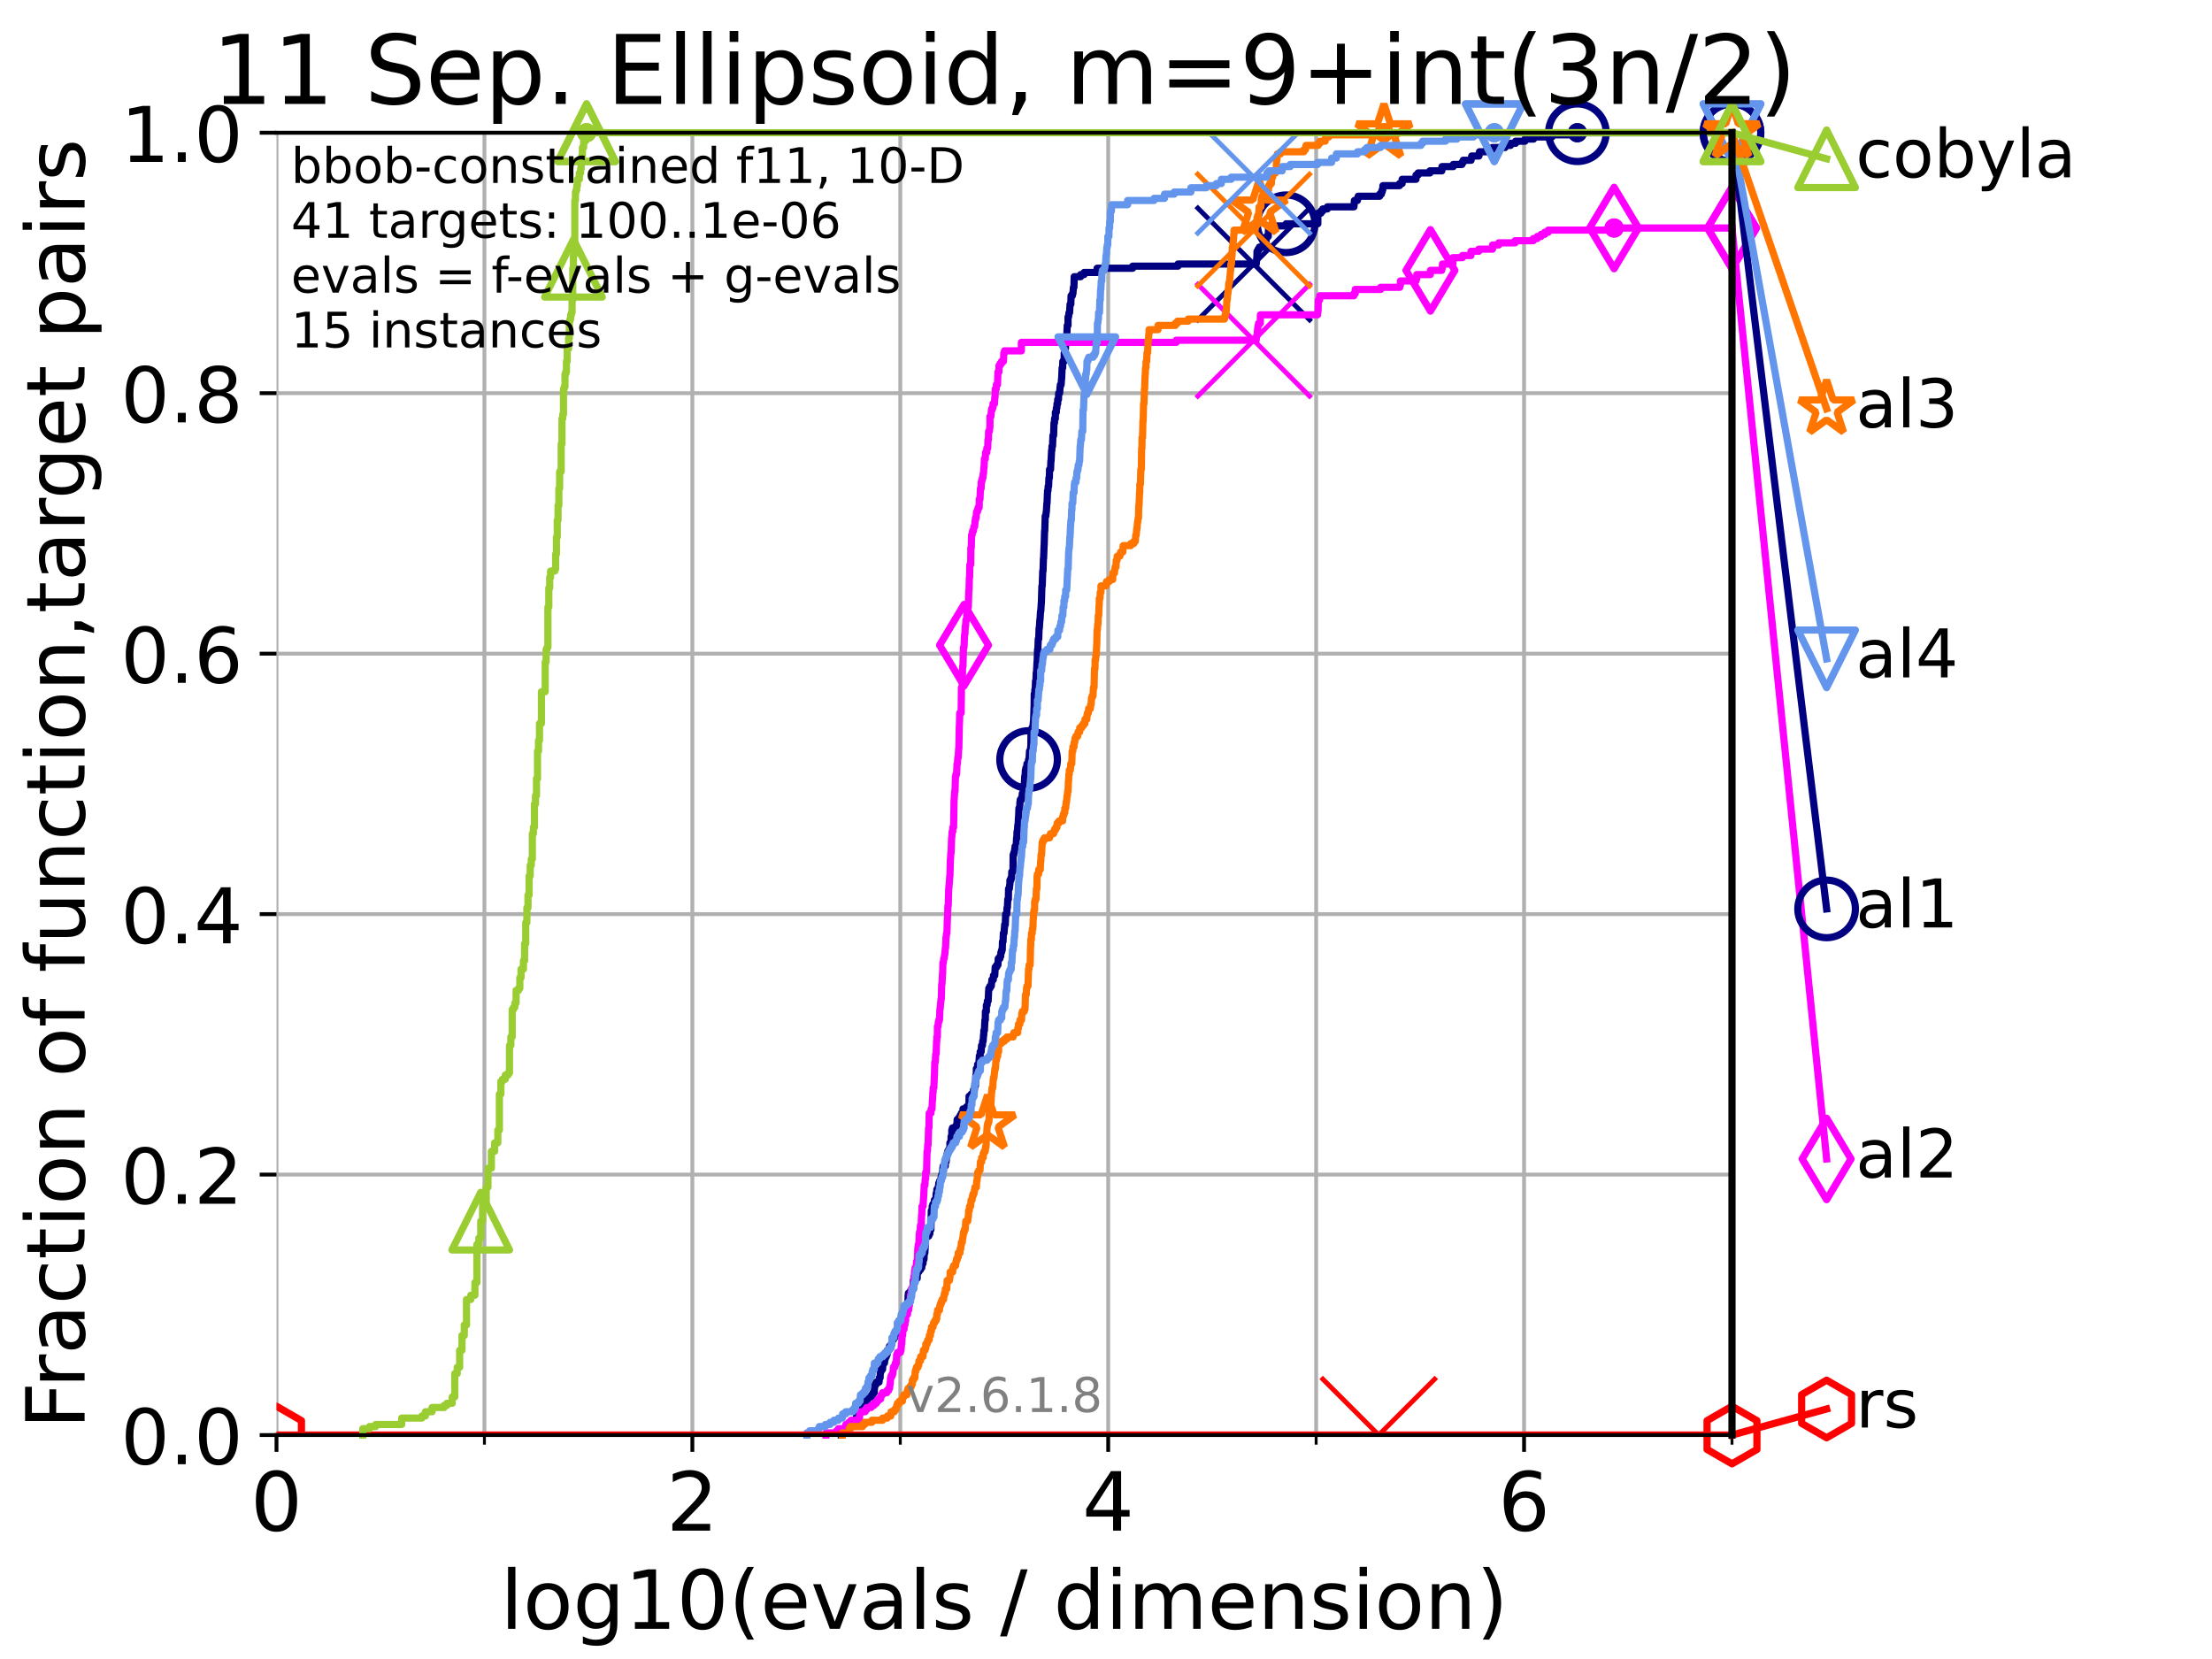 <?xml version="1.0" encoding="utf-8" standalone="no"?>
<!DOCTYPE svg PUBLIC "-//W3C//DTD SVG 1.1//EN"
  "http://www.w3.org/Graphics/SVG/1.1/DTD/svg11.dtd">
<!-- Created with matplotlib (https://matplotlib.org/) -->
<svg height="345.6pt" version="1.1" viewBox="0 0 460.8 345.6" width="460.8pt" xmlns="http://www.w3.org/2000/svg" xmlns:xlink="http://www.w3.org/1999/xlink">
 <defs>
  <style type="text/css">*{stroke-linecap:butt;stroke-linejoin:round;}</style>
 </defs>
 <g id="figure_1">
  <g id="patch_1">
   <path d="M 0 345.6 
L 460.8 345.6 
L 460.8 0 
L 0 0 
z
" style="fill:#ffffff;"/>
  </g>
  <g id="axes_1">
   <g id="patch_2">
    <path d="M 57.6 298.944 
L 360.806 298.944 
L 360.806 27.648 
L 57.6 27.648 
z
" style="fill:#ffffff;"/>
   </g>
   <g id="matplotlib.axis_1">
    <g id="xtick_1">
     <g id="line2d_1">
      <path clip-path="url(#p3b22bf7583)" d="M 57.6 298.944 
L 57.6 27.648 
" style="fill:none;stroke:#b0b0b0;stroke-linecap:square;stroke-width:0.8;"/>
     </g>
     <g id="line2d_2">
      <defs>
       <path d="M 0 0 
L 0 3.5 
" id="made57432ef" style="stroke:#000000;stroke-width:0.8;"/>
      </defs>
      <g>
       <use style="stroke:#000000;stroke-width:0.8;" x="57.6" xlink:href="#made57432ef" y="298.944"/>
      </g>
     </g>
     <g id="text_1">
      <!-- 0 -->
      <g transform="translate(52.192 318.861)scale(0.17 -0.17)">
       <defs>
        <path d="M 31.781 66.406 
Q 24.172 66.406 20.328 58.906 
Q 16.5 51.422 16.5 36.375 
Q 16.5 21.391 20.328 13.891 
Q 24.172 6.391 31.781 6.391 
Q 39.453 6.391 43.281 13.891 
Q 47.125 21.391 47.125 36.375 
Q 47.125 51.422 43.281 58.906 
Q 39.453 66.406 31.781 66.406 
z
M 31.781 74.219 
Q 44.047 74.219 50.516 64.516 
Q 56.984 54.828 56.984 36.375 
Q 56.984 17.969 50.516 8.266 
Q 44.047 -1.422 31.781 -1.422 
Q 19.531 -1.422 13.062 8.266 
Q 6.594 17.969 6.594 36.375 
Q 6.594 54.828 13.062 64.516 
Q 19.531 74.219 31.781 74.219 
z
" id="DejaVuSans-48"/>
       </defs>
       <use xlink:href="#DejaVuSans-48"/>
      </g>
     </g>
    </g>
    <g id="xtick_2">
     <g id="line2d_3">
      <path clip-path="url(#p3b22bf7583)" d="M 144.23 298.944 
L 144.23 27.648 
" style="fill:none;stroke:#b0b0b0;stroke-linecap:square;stroke-width:0.8;"/>
     </g>
     <g id="line2d_4">
      <g>
       <use style="stroke:#000000;stroke-width:0.8;" x="144.23" xlink:href="#made57432ef" y="298.944"/>
      </g>
     </g>
     <g id="text_2">
      <!-- 2 -->
      <g transform="translate(138.822 318.861)scale(0.17 -0.17)">
       <defs>
        <path d="M 19.188 8.297 
L 53.609 8.297 
L 53.609 0 
L 7.328 0 
L 7.328 8.297 
Q 12.938 14.109 22.625 23.891 
Q 32.328 33.688 34.812 36.531 
Q 39.547 41.844 41.422 45.531 
Q 43.312 49.219 43.312 52.781 
Q 43.312 58.594 39.234 62.25 
Q 35.156 65.922 28.609 65.922 
Q 23.969 65.922 18.812 64.312 
Q 13.672 62.703 7.812 59.422 
L 7.812 69.391 
Q 13.766 71.781 18.938 73 
Q 24.125 74.219 28.422 74.219 
Q 39.75 74.219 46.484 68.547 
Q 53.219 62.891 53.219 53.422 
Q 53.219 48.922 51.531 44.891 
Q 49.859 40.875 45.406 35.406 
Q 44.188 33.984 37.641 27.219 
Q 31.109 20.453 19.188 8.297 
z
" id="DejaVuSans-50"/>
       </defs>
       <use xlink:href="#DejaVuSans-50"/>
      </g>
     </g>
    </g>
    <g id="xtick_3">
     <g id="line2d_5">
      <path clip-path="url(#p3b22bf7583)" d="M 230.861 298.944 
L 230.861 27.648 
" style="fill:none;stroke:#b0b0b0;stroke-linecap:square;stroke-width:0.8;"/>
     </g>
     <g id="line2d_6">
      <g>
       <use style="stroke:#000000;stroke-width:0.8;" x="230.861" xlink:href="#made57432ef" y="298.944"/>
      </g>
     </g>
     <g id="text_3">
      <!-- 4 -->
      <g transform="translate(225.453 318.861)scale(0.17 -0.17)">
       <defs>
        <path d="M 37.797 64.312 
L 12.891 25.391 
L 37.797 25.391 
z
M 35.203 72.906 
L 47.609 72.906 
L 47.609 25.391 
L 58.016 25.391 
L 58.016 17.188 
L 47.609 17.188 
L 47.609 0 
L 37.797 0 
L 37.797 17.188 
L 4.891 17.188 
L 4.891 26.703 
z
" id="DejaVuSans-52"/>
       </defs>
       <use xlink:href="#DejaVuSans-52"/>
      </g>
     </g>
    </g>
    <g id="xtick_4">
     <g id="line2d_7">
      <path clip-path="url(#p3b22bf7583)" d="M 317.491 298.944 
L 317.491 27.648 
" style="fill:none;stroke:#b0b0b0;stroke-linecap:square;stroke-width:0.8;"/>
     </g>
     <g id="line2d_8">
      <g>
       <use style="stroke:#000000;stroke-width:0.8;" x="317.491" xlink:href="#made57432ef" y="298.944"/>
      </g>
     </g>
     <g id="text_4">
      <!-- 6 -->
      <g transform="translate(312.083 318.861)scale(0.17 -0.17)">
       <defs>
        <path d="M 33.016 40.375 
Q 26.375 40.375 22.484 35.828 
Q 18.609 31.297 18.609 23.391 
Q 18.609 15.531 22.484 10.953 
Q 26.375 6.391 33.016 6.391 
Q 39.656 6.391 43.531 10.953 
Q 47.406 15.531 47.406 23.391 
Q 47.406 31.297 43.531 35.828 
Q 39.656 40.375 33.016 40.375 
z
M 52.594 71.297 
L 52.594 62.312 
Q 48.875 64.062 45.094 64.984 
Q 41.312 65.922 37.594 65.922 
Q 27.828 65.922 22.672 59.328 
Q 17.531 52.734 16.797 39.406 
Q 19.672 43.656 24.016 45.922 
Q 28.375 48.188 33.594 48.188 
Q 44.578 48.188 50.953 41.516 
Q 57.328 34.859 57.328 23.391 
Q 57.328 12.156 50.688 5.359 
Q 44.047 -1.422 33.016 -1.422 
Q 20.359 -1.422 13.672 8.266 
Q 6.984 17.969 6.984 36.375 
Q 6.984 53.656 15.188 63.938 
Q 23.391 74.219 37.203 74.219 
Q 40.922 74.219 44.703 73.484 
Q 48.484 72.75 52.594 71.297 
z
" id="DejaVuSans-54"/>
       </defs>
       <use xlink:href="#DejaVuSans-54"/>
      </g>
     </g>
    </g>
    <g id="xtick_5">
     <g id="line2d_9">
      <path clip-path="url(#p3b22bf7583)" d="M 100.915 298.944 
L 100.915 27.648 
" style="fill:none;stroke:#b0b0b0;stroke-linecap:square;stroke-width:0.8;"/>
     </g>
     <g id="line2d_10">
      <defs>
       <path d="M 0 0 
L 0 2 
" id="m83a78c8087" style="stroke:#000000;stroke-width:0.6;"/>
      </defs>
      <g>
       <use style="stroke:#000000;stroke-width:0.6;" x="100.915" xlink:href="#m83a78c8087" y="298.944"/>
      </g>
     </g>
    </g>
    <g id="xtick_6">
     <g id="line2d_11">
      <path clip-path="url(#p3b22bf7583)" d="M 187.546 298.944 
L 187.546 27.648 
" style="fill:none;stroke:#b0b0b0;stroke-linecap:square;stroke-width:0.8;"/>
     </g>
     <g id="line2d_12">
      <g>
       <use style="stroke:#000000;stroke-width:0.6;" x="187.546" xlink:href="#m83a78c8087" y="298.944"/>
      </g>
     </g>
    </g>
    <g id="xtick_7">
     <g id="line2d_13">
      <path clip-path="url(#p3b22bf7583)" d="M 274.176 298.944 
L 274.176 27.648 
" style="fill:none;stroke:#b0b0b0;stroke-linecap:square;stroke-width:0.8;"/>
     </g>
     <g id="line2d_14">
      <g>
       <use style="stroke:#000000;stroke-width:0.6;" x="274.176" xlink:href="#m83a78c8087" y="298.944"/>
      </g>
     </g>
    </g>
    <g id="xtick_8">
     <g id="line2d_15">
      <path clip-path="url(#p3b22bf7583)" d="M 360.806 298.944 
L 360.806 27.648 
" style="fill:none;stroke:#b0b0b0;stroke-linecap:square;stroke-width:0.8;"/>
     </g>
     <g id="line2d_16">
      <g>
       <use style="stroke:#000000;stroke-width:0.6;" x="360.806" xlink:href="#m83a78c8087" y="298.944"/>
      </g>
     </g>
    </g>
    <g id="text_5">
     <!-- log10(evals / dimension) -->
     <g transform="translate(104.239 339.314)scale(0.17 -0.17)">
      <defs>
       <path d="M 9.422 75.984 
L 18.406 75.984 
L 18.406 0 
L 9.422 0 
z
" id="DejaVuSans-108"/>
       <path d="M 30.609 48.391 
Q 23.391 48.391 19.188 42.75 
Q 14.984 37.109 14.984 27.297 
Q 14.984 17.484 19.156 11.844 
Q 23.344 6.203 30.609 6.203 
Q 37.797 6.203 41.984 11.859 
Q 46.188 17.531 46.188 27.297 
Q 46.188 37.016 41.984 42.703 
Q 37.797 48.391 30.609 48.391 
z
M 30.609 56 
Q 42.328 56 49.016 48.375 
Q 55.719 40.766 55.719 27.297 
Q 55.719 13.875 49.016 6.219 
Q 42.328 -1.422 30.609 -1.422 
Q 18.844 -1.422 12.172 6.219 
Q 5.516 13.875 5.516 27.297 
Q 5.516 40.766 12.172 48.375 
Q 18.844 56 30.609 56 
z
" id="DejaVuSans-111"/>
       <path d="M 45.406 27.984 
Q 45.406 37.75 41.375 43.109 
Q 37.359 48.484 30.078 48.484 
Q 22.859 48.484 18.828 43.109 
Q 14.797 37.75 14.797 27.984 
Q 14.797 18.266 18.828 12.891 
Q 22.859 7.516 30.078 7.516 
Q 37.359 7.516 41.375 12.891 
Q 45.406 18.266 45.406 27.984 
z
M 54.391 6.781 
Q 54.391 -7.172 48.188 -13.984 
Q 42 -20.797 29.203 -20.797 
Q 24.469 -20.797 20.266 -20.094 
Q 16.062 -19.391 12.109 -17.922 
L 12.109 -9.188 
Q 16.062 -11.328 19.922 -12.344 
Q 23.781 -13.375 27.781 -13.375 
Q 36.625 -13.375 41.016 -8.766 
Q 45.406 -4.156 45.406 5.172 
L 45.406 9.625 
Q 42.625 4.781 38.281 2.391 
Q 33.938 0 27.875 0 
Q 17.828 0 11.672 7.656 
Q 5.516 15.328 5.516 27.984 
Q 5.516 40.672 11.672 48.328 
Q 17.828 56 27.875 56 
Q 33.938 56 38.281 53.609 
Q 42.625 51.219 45.406 46.391 
L 45.406 54.688 
L 54.391 54.688 
z
" id="DejaVuSans-103"/>
       <path d="M 12.406 8.297 
L 28.516 8.297 
L 28.516 63.922 
L 10.984 60.406 
L 10.984 69.391 
L 28.422 72.906 
L 38.281 72.906 
L 38.281 8.297 
L 54.391 8.297 
L 54.391 0 
L 12.406 0 
z
" id="DejaVuSans-49"/>
       <path d="M 31 75.875 
Q 24.469 64.656 21.281 53.656 
Q 18.109 42.672 18.109 31.391 
Q 18.109 20.125 21.312 9.062 
Q 24.516 -2 31 -13.188 
L 23.188 -13.188 
Q 15.875 -1.703 12.234 9.375 
Q 8.594 20.453 8.594 31.391 
Q 8.594 42.281 12.203 53.312 
Q 15.828 64.359 23.188 75.875 
z
" id="DejaVuSans-40"/>
       <path d="M 56.203 29.594 
L 56.203 25.203 
L 14.891 25.203 
Q 15.484 15.922 20.484 11.062 
Q 25.484 6.203 34.422 6.203 
Q 39.594 6.203 44.453 7.469 
Q 49.312 8.734 54.109 11.281 
L 54.109 2.781 
Q 49.266 0.734 44.188 -0.344 
Q 39.109 -1.422 33.891 -1.422 
Q 20.797 -1.422 13.156 6.188 
Q 5.516 13.812 5.516 26.812 
Q 5.516 40.234 12.766 48.109 
Q 20.016 56 32.328 56 
Q 43.359 56 49.781 48.891 
Q 56.203 41.797 56.203 29.594 
z
M 47.219 32.234 
Q 47.125 39.594 43.094 43.984 
Q 39.062 48.391 32.422 48.391 
Q 24.906 48.391 20.391 44.141 
Q 15.875 39.891 15.188 32.172 
z
" id="DejaVuSans-101"/>
       <path d="M 2.984 54.688 
L 12.5 54.688 
L 29.594 8.797 
L 46.688 54.688 
L 56.203 54.688 
L 35.688 0 
L 23.484 0 
z
" id="DejaVuSans-118"/>
       <path d="M 34.281 27.484 
Q 23.391 27.484 19.188 25 
Q 14.984 22.516 14.984 16.5 
Q 14.984 11.719 18.141 8.906 
Q 21.297 6.109 26.703 6.109 
Q 34.188 6.109 38.703 11.406 
Q 43.219 16.703 43.219 25.484 
L 43.219 27.484 
z
M 52.203 31.203 
L 52.203 0 
L 43.219 0 
L 43.219 8.297 
Q 40.141 3.328 35.547 0.953 
Q 30.953 -1.422 24.312 -1.422 
Q 15.922 -1.422 10.953 3.297 
Q 6 8.016 6 15.922 
Q 6 25.141 12.172 29.828 
Q 18.359 34.516 30.609 34.516 
L 43.219 34.516 
L 43.219 35.406 
Q 43.219 41.609 39.141 45 
Q 35.062 48.391 27.688 48.391 
Q 23 48.391 18.547 47.266 
Q 14.109 46.141 10.016 43.891 
L 10.016 52.203 
Q 14.938 54.109 19.578 55.047 
Q 24.219 56 28.609 56 
Q 40.484 56 46.344 49.844 
Q 52.203 43.703 52.203 31.203 
z
" id="DejaVuSans-97"/>
       <path d="M 44.281 53.078 
L 44.281 44.578 
Q 40.484 46.531 36.375 47.5 
Q 32.281 48.484 27.875 48.484 
Q 21.188 48.484 17.844 46.438 
Q 14.5 44.391 14.5 40.281 
Q 14.5 37.156 16.891 35.375 
Q 19.281 33.594 26.516 31.984 
L 29.594 31.297 
Q 39.156 29.25 43.188 25.516 
Q 47.219 21.781 47.219 15.094 
Q 47.219 7.469 41.188 3.016 
Q 35.156 -1.422 24.609 -1.422 
Q 20.219 -1.422 15.453 -0.562 
Q 10.688 0.297 5.422 2 
L 5.422 11.281 
Q 10.406 8.688 15.234 7.391 
Q 20.062 6.109 24.812 6.109 
Q 31.156 6.109 34.562 8.281 
Q 37.984 10.453 37.984 14.406 
Q 37.984 18.062 35.516 20.016 
Q 33.062 21.969 24.703 23.781 
L 21.578 24.516 
Q 13.234 26.266 9.516 29.906 
Q 5.812 33.547 5.812 39.891 
Q 5.812 47.609 11.281 51.797 
Q 16.75 56 26.812 56 
Q 31.781 56 36.172 55.266 
Q 40.578 54.547 44.281 53.078 
z
" id="DejaVuSans-115"/>
       <path id="DejaVuSans-32"/>
       <path d="M 25.391 72.906 
L 33.688 72.906 
L 8.297 -9.281 
L 0 -9.281 
z
" id="DejaVuSans-47"/>
       <path d="M 45.406 46.391 
L 45.406 75.984 
L 54.391 75.984 
L 54.391 0 
L 45.406 0 
L 45.406 8.203 
Q 42.578 3.328 38.25 0.953 
Q 33.938 -1.422 27.875 -1.422 
Q 17.969 -1.422 11.734 6.484 
Q 5.516 14.406 5.516 27.297 
Q 5.516 40.188 11.734 48.094 
Q 17.969 56 27.875 56 
Q 33.938 56 38.25 53.625 
Q 42.578 51.266 45.406 46.391 
z
M 14.797 27.297 
Q 14.797 17.391 18.875 11.75 
Q 22.953 6.109 30.078 6.109 
Q 37.203 6.109 41.297 11.75 
Q 45.406 17.391 45.406 27.297 
Q 45.406 37.203 41.297 42.844 
Q 37.203 48.484 30.078 48.484 
Q 22.953 48.484 18.875 42.844 
Q 14.797 37.203 14.797 27.297 
z
" id="DejaVuSans-100"/>
       <path d="M 9.422 54.688 
L 18.406 54.688 
L 18.406 0 
L 9.422 0 
z
M 9.422 75.984 
L 18.406 75.984 
L 18.406 64.594 
L 9.422 64.594 
z
" id="DejaVuSans-105"/>
       <path d="M 52 44.188 
Q 55.375 50.25 60.062 53.125 
Q 64.75 56 71.094 56 
Q 79.641 56 84.281 50.016 
Q 88.922 44.047 88.922 33.016 
L 88.922 0 
L 79.891 0 
L 79.891 32.719 
Q 79.891 40.578 77.094 44.375 
Q 74.312 48.188 68.609 48.188 
Q 61.625 48.188 57.562 43.547 
Q 53.516 38.922 53.516 30.906 
L 53.516 0 
L 44.484 0 
L 44.484 32.719 
Q 44.484 40.625 41.703 44.406 
Q 38.922 48.188 33.109 48.188 
Q 26.219 48.188 22.156 43.531 
Q 18.109 38.875 18.109 30.906 
L 18.109 0 
L 9.078 0 
L 9.078 54.688 
L 18.109 54.688 
L 18.109 46.188 
Q 21.188 51.219 25.484 53.609 
Q 29.781 56 35.688 56 
Q 41.656 56 45.828 52.969 
Q 50 49.953 52 44.188 
z
" id="DejaVuSans-109"/>
       <path d="M 54.891 33.016 
L 54.891 0 
L 45.906 0 
L 45.906 32.719 
Q 45.906 40.484 42.875 44.328 
Q 39.844 48.188 33.797 48.188 
Q 26.516 48.188 22.312 43.547 
Q 18.109 38.922 18.109 30.906 
L 18.109 0 
L 9.078 0 
L 9.078 54.688 
L 18.109 54.688 
L 18.109 46.188 
Q 21.344 51.125 25.703 53.562 
Q 30.078 56 35.797 56 
Q 45.219 56 50.047 50.172 
Q 54.891 44.344 54.891 33.016 
z
" id="DejaVuSans-110"/>
       <path d="M 8.016 75.875 
L 15.828 75.875 
Q 23.141 64.359 26.781 53.312 
Q 30.422 42.281 30.422 31.391 
Q 30.422 20.453 26.781 9.375 
Q 23.141 -1.703 15.828 -13.188 
L 8.016 -13.188 
Q 14.5 -2 17.703 9.062 
Q 20.906 20.125 20.906 31.391 
Q 20.906 42.672 17.703 53.656 
Q 14.5 64.656 8.016 75.875 
z
" id="DejaVuSans-41"/>
      </defs>
      <use xlink:href="#DejaVuSans-108"/>
      <use x="27.783" xlink:href="#DejaVuSans-111"/>
      <use x="88.965" xlink:href="#DejaVuSans-103"/>
      <use x="152.441" xlink:href="#DejaVuSans-49"/>
      <use x="216.064" xlink:href="#DejaVuSans-48"/>
      <use x="279.688" xlink:href="#DejaVuSans-40"/>
      <use x="318.701" xlink:href="#DejaVuSans-101"/>
      <use x="380.225" xlink:href="#DejaVuSans-118"/>
      <use x="439.404" xlink:href="#DejaVuSans-97"/>
      <use x="500.684" xlink:href="#DejaVuSans-108"/>
      <use x="528.467" xlink:href="#DejaVuSans-115"/>
      <use x="580.566" xlink:href="#DejaVuSans-32"/>
      <use x="612.354" xlink:href="#DejaVuSans-47"/>
      <use x="646.045" xlink:href="#DejaVuSans-32"/>
      <use x="677.832" xlink:href="#DejaVuSans-100"/>
      <use x="741.309" xlink:href="#DejaVuSans-105"/>
      <use x="769.092" xlink:href="#DejaVuSans-109"/>
      <use x="866.504" xlink:href="#DejaVuSans-101"/>
      <use x="928.027" xlink:href="#DejaVuSans-110"/>
      <use x="991.406" xlink:href="#DejaVuSans-115"/>
      <use x="1043.506" xlink:href="#DejaVuSans-105"/>
      <use x="1071.289" xlink:href="#DejaVuSans-111"/>
      <use x="1132.471" xlink:href="#DejaVuSans-110"/>
      <use x="1195.85" xlink:href="#DejaVuSans-41"/>
     </g>
    </g>
   </g>
   <g id="matplotlib.axis_2">
    <g id="ytick_1">
     <g id="line2d_17">
      <path clip-path="url(#p3b22bf7583)" d="M 57.6 298.944 
L 360.806 298.944 
" style="fill:none;stroke:#b0b0b0;stroke-linecap:square;stroke-width:0.8;"/>
     </g>
     <g id="line2d_18">
      <defs>
       <path d="M 0 0 
L -3.5 0 
" id="m5110c35a3f" style="stroke:#000000;stroke-width:0.8;"/>
      </defs>
      <g>
       <use style="stroke:#000000;stroke-width:0.8;" x="57.6" xlink:href="#m5110c35a3f" y="298.944"/>
      </g>
     </g>
     <g id="text_6">
      <!-- 0.0 -->
      <g transform="translate(25.155 305.023)scale(0.16 -0.16)">
       <defs>
        <path d="M 10.688 12.406 
L 21 12.406 
L 21 0 
L 10.688 0 
z
" id="DejaVuSans-46"/>
       </defs>
       <use xlink:href="#DejaVuSans-48"/>
       <use x="63.623" xlink:href="#DejaVuSans-46"/>
       <use x="95.41" xlink:href="#DejaVuSans-48"/>
      </g>
     </g>
    </g>
    <g id="ytick_2">
     <g id="line2d_19">
      <path clip-path="url(#p3b22bf7583)" d="M 57.6 244.685 
L 360.806 244.685 
" style="fill:none;stroke:#b0b0b0;stroke-linecap:square;stroke-width:0.8;"/>
     </g>
     <g id="line2d_20">
      <g>
       <use style="stroke:#000000;stroke-width:0.8;" x="57.6" xlink:href="#m5110c35a3f" y="244.685"/>
      </g>
     </g>
     <g id="text_7">
      <!-- 0.2 -->
      <g transform="translate(25.155 250.764)scale(0.16 -0.16)">
       <use xlink:href="#DejaVuSans-48"/>
       <use x="63.623" xlink:href="#DejaVuSans-46"/>
       <use x="95.41" xlink:href="#DejaVuSans-50"/>
      </g>
     </g>
    </g>
    <g id="ytick_3">
     <g id="line2d_21">
      <path clip-path="url(#p3b22bf7583)" d="M 57.6 190.426 
L 360.806 190.426 
" style="fill:none;stroke:#b0b0b0;stroke-linecap:square;stroke-width:0.8;"/>
     </g>
     <g id="line2d_22">
      <g>
       <use style="stroke:#000000;stroke-width:0.8;" x="57.6" xlink:href="#m5110c35a3f" y="190.426"/>
      </g>
     </g>
     <g id="text_8">
      <!-- 0.4 -->
      <g transform="translate(25.155 196.504)scale(0.16 -0.16)">
       <use xlink:href="#DejaVuSans-48"/>
       <use x="63.623" xlink:href="#DejaVuSans-46"/>
       <use x="95.41" xlink:href="#DejaVuSans-52"/>
      </g>
     </g>
    </g>
    <g id="ytick_4">
     <g id="line2d_23">
      <path clip-path="url(#p3b22bf7583)" d="M 57.6 136.166 
L 360.806 136.166 
" style="fill:none;stroke:#b0b0b0;stroke-linecap:square;stroke-width:0.8;"/>
     </g>
     <g id="line2d_24">
      <g>
       <use style="stroke:#000000;stroke-width:0.8;" x="57.6" xlink:href="#m5110c35a3f" y="136.166"/>
      </g>
     </g>
     <g id="text_9">
      <!-- 0.6 -->
      <g transform="translate(25.155 142.245)scale(0.16 -0.16)">
       <use xlink:href="#DejaVuSans-48"/>
       <use x="63.623" xlink:href="#DejaVuSans-46"/>
       <use x="95.41" xlink:href="#DejaVuSans-54"/>
      </g>
     </g>
    </g>
    <g id="ytick_5">
     <g id="line2d_25">
      <path clip-path="url(#p3b22bf7583)" d="M 57.6 81.907 
L 360.806 81.907 
" style="fill:none;stroke:#b0b0b0;stroke-linecap:square;stroke-width:0.8;"/>
     </g>
     <g id="line2d_26">
      <g>
       <use style="stroke:#000000;stroke-width:0.8;" x="57.6" xlink:href="#m5110c35a3f" y="81.907"/>
      </g>
     </g>
     <g id="text_10">
      <!-- 0.8 -->
      <g transform="translate(25.155 87.986)scale(0.16 -0.16)">
       <defs>
        <path d="M 31.781 34.625 
Q 24.75 34.625 20.719 30.859 
Q 16.703 27.094 16.703 20.516 
Q 16.703 13.922 20.719 10.156 
Q 24.75 6.391 31.781 6.391 
Q 38.812 6.391 42.859 10.172 
Q 46.922 13.969 46.922 20.516 
Q 46.922 27.094 42.891 30.859 
Q 38.875 34.625 31.781 34.625 
z
M 21.922 38.812 
Q 15.578 40.375 12.031 44.719 
Q 8.5 49.078 8.5 55.328 
Q 8.5 64.062 14.719 69.141 
Q 20.953 74.219 31.781 74.219 
Q 42.672 74.219 48.875 69.141 
Q 55.078 64.062 55.078 55.328 
Q 55.078 49.078 51.531 44.719 
Q 48 40.375 41.703 38.812 
Q 48.828 37.156 52.797 32.312 
Q 56.781 27.484 56.781 20.516 
Q 56.781 9.906 50.312 4.234 
Q 43.844 -1.422 31.781 -1.422 
Q 19.734 -1.422 13.25 4.234 
Q 6.781 9.906 6.781 20.516 
Q 6.781 27.484 10.781 32.312 
Q 14.797 37.156 21.922 38.812 
z
M 18.312 54.391 
Q 18.312 48.734 21.844 45.562 
Q 25.391 42.391 31.781 42.391 
Q 38.141 42.391 41.719 45.562 
Q 45.312 48.734 45.312 54.391 
Q 45.312 60.062 41.719 63.234 
Q 38.141 66.406 31.781 66.406 
Q 25.391 66.406 21.844 63.234 
Q 18.312 60.062 18.312 54.391 
z
" id="DejaVuSans-56"/>
       </defs>
       <use xlink:href="#DejaVuSans-48"/>
       <use x="63.623" xlink:href="#DejaVuSans-46"/>
       <use x="95.41" xlink:href="#DejaVuSans-56"/>
      </g>
     </g>
    </g>
    <g id="ytick_6">
     <g id="line2d_27">
      <path clip-path="url(#p3b22bf7583)" d="M 57.6 27.648 
L 360.806 27.648 
" style="fill:none;stroke:#b0b0b0;stroke-linecap:square;stroke-width:0.8;"/>
     </g>
     <g id="line2d_28">
      <g>
       <use style="stroke:#000000;stroke-width:0.8;" x="57.6" xlink:href="#m5110c35a3f" y="27.648"/>
      </g>
     </g>
     <g id="text_11">
      <!-- 1.0 -->
      <g transform="translate(25.155 33.727)scale(0.16 -0.16)">
       <use xlink:href="#DejaVuSans-49"/>
       <use x="63.623" xlink:href="#DejaVuSans-46"/>
       <use x="95.41" xlink:href="#DejaVuSans-48"/>
      </g>
     </g>
    </g>
    <g id="text_12">
     <!-- Fraction of function,target pairs -->
     <g transform="translate(17.62 297.681)rotate(-90)scale(0.17 -0.17)">
      <defs>
       <path d="M 9.812 72.906 
L 51.703 72.906 
L 51.703 64.594 
L 19.672 64.594 
L 19.672 43.109 
L 48.578 43.109 
L 48.578 34.812 
L 19.672 34.812 
L 19.672 0 
L 9.812 0 
z
" id="DejaVuSans-70"/>
       <path d="M 41.109 46.297 
Q 39.594 47.172 37.812 47.578 
Q 36.031 48 33.891 48 
Q 26.266 48 22.188 43.047 
Q 18.109 38.094 18.109 28.812 
L 18.109 0 
L 9.078 0 
L 9.078 54.688 
L 18.109 54.688 
L 18.109 46.188 
Q 20.953 51.172 25.484 53.578 
Q 30.031 56 36.531 56 
Q 37.453 56 38.578 55.875 
Q 39.703 55.766 41.062 55.516 
z
" id="DejaVuSans-114"/>
       <path d="M 48.781 52.594 
L 48.781 44.188 
Q 44.969 46.297 41.141 47.344 
Q 37.312 48.391 33.406 48.391 
Q 24.656 48.391 19.812 42.844 
Q 14.984 37.312 14.984 27.297 
Q 14.984 17.281 19.812 11.734 
Q 24.656 6.203 33.406 6.203 
Q 37.312 6.203 41.141 7.25 
Q 44.969 8.297 48.781 10.406 
L 48.781 2.094 
Q 45.016 0.344 40.984 -0.531 
Q 36.969 -1.422 32.422 -1.422 
Q 20.062 -1.422 12.781 6.344 
Q 5.516 14.109 5.516 27.297 
Q 5.516 40.672 12.859 48.328 
Q 20.219 56 33.016 56 
Q 37.156 56 41.109 55.141 
Q 45.062 54.297 48.781 52.594 
z
" id="DejaVuSans-99"/>
       <path d="M 18.312 70.219 
L 18.312 54.688 
L 36.812 54.688 
L 36.812 47.703 
L 18.312 47.703 
L 18.312 18.016 
Q 18.312 11.328 20.141 9.422 
Q 21.969 7.516 27.594 7.516 
L 36.812 7.516 
L 36.812 0 
L 27.594 0 
Q 17.188 0 13.234 3.875 
Q 9.281 7.766 9.281 18.016 
L 9.281 47.703 
L 2.688 47.703 
L 2.688 54.688 
L 9.281 54.688 
L 9.281 70.219 
z
" id="DejaVuSans-116"/>
       <path d="M 37.109 75.984 
L 37.109 68.5 
L 28.516 68.5 
Q 23.688 68.5 21.797 66.547 
Q 19.922 64.594 19.922 59.516 
L 19.922 54.688 
L 34.719 54.688 
L 34.719 47.703 
L 19.922 47.703 
L 19.922 0 
L 10.891 0 
L 10.891 47.703 
L 2.297 47.703 
L 2.297 54.688 
L 10.891 54.688 
L 10.891 58.5 
Q 10.891 67.625 15.141 71.797 
Q 19.391 75.984 28.609 75.984 
z
" id="DejaVuSans-102"/>
       <path d="M 8.5 21.578 
L 8.5 54.688 
L 17.484 54.688 
L 17.484 21.922 
Q 17.484 14.156 20.5 10.266 
Q 23.531 6.391 29.594 6.391 
Q 36.859 6.391 41.078 11.031 
Q 45.312 15.672 45.312 23.688 
L 45.312 54.688 
L 54.297 54.688 
L 54.297 0 
L 45.312 0 
L 45.312 8.406 
Q 42.047 3.422 37.719 1 
Q 33.406 -1.422 27.688 -1.422 
Q 18.266 -1.422 13.375 4.438 
Q 8.5 10.297 8.5 21.578 
z
M 31.109 56 
z
" id="DejaVuSans-117"/>
       <path d="M 11.719 12.406 
L 22.016 12.406 
L 22.016 4 
L 14.016 -11.625 
L 7.719 -11.625 
L 11.719 4 
z
" id="DejaVuSans-44"/>
       <path d="M 18.109 8.203 
L 18.109 -20.797 
L 9.078 -20.797 
L 9.078 54.688 
L 18.109 54.688 
L 18.109 46.391 
Q 20.953 51.266 25.266 53.625 
Q 29.594 56 35.594 56 
Q 45.562 56 51.781 48.094 
Q 58.016 40.188 58.016 27.297 
Q 58.016 14.406 51.781 6.484 
Q 45.562 -1.422 35.594 -1.422 
Q 29.594 -1.422 25.266 0.953 
Q 20.953 3.328 18.109 8.203 
z
M 48.688 27.297 
Q 48.688 37.203 44.609 42.844 
Q 40.531 48.484 33.406 48.484 
Q 26.266 48.484 22.188 42.844 
Q 18.109 37.203 18.109 27.297 
Q 18.109 17.391 22.188 11.75 
Q 26.266 6.109 33.406 6.109 
Q 40.531 6.109 44.609 11.75 
Q 48.688 17.391 48.688 27.297 
z
" id="DejaVuSans-112"/>
      </defs>
      <use xlink:href="#DejaVuSans-70"/>
      <use x="50.27" xlink:href="#DejaVuSans-114"/>
      <use x="91.383" xlink:href="#DejaVuSans-97"/>
      <use x="152.662" xlink:href="#DejaVuSans-99"/>
      <use x="207.643" xlink:href="#DejaVuSans-116"/>
      <use x="246.852" xlink:href="#DejaVuSans-105"/>
      <use x="274.635" xlink:href="#DejaVuSans-111"/>
      <use x="335.816" xlink:href="#DejaVuSans-110"/>
      <use x="399.195" xlink:href="#DejaVuSans-32"/>
      <use x="430.982" xlink:href="#DejaVuSans-111"/>
      <use x="492.164" xlink:href="#DejaVuSans-102"/>
      <use x="527.369" xlink:href="#DejaVuSans-32"/>
      <use x="559.156" xlink:href="#DejaVuSans-102"/>
      <use x="594.361" xlink:href="#DejaVuSans-117"/>
      <use x="657.74" xlink:href="#DejaVuSans-110"/>
      <use x="721.119" xlink:href="#DejaVuSans-99"/>
      <use x="776.1" xlink:href="#DejaVuSans-116"/>
      <use x="815.309" xlink:href="#DejaVuSans-105"/>
      <use x="843.092" xlink:href="#DejaVuSans-111"/>
      <use x="904.273" xlink:href="#DejaVuSans-110"/>
      <use x="967.652" xlink:href="#DejaVuSans-44"/>
      <use x="999.439" xlink:href="#DejaVuSans-116"/>
      <use x="1038.648" xlink:href="#DejaVuSans-97"/>
      <use x="1099.928" xlink:href="#DejaVuSans-114"/>
      <use x="1139.291" xlink:href="#DejaVuSans-103"/>
      <use x="1202.768" xlink:href="#DejaVuSans-101"/>
      <use x="1264.291" xlink:href="#DejaVuSans-116"/>
      <use x="1303.5" xlink:href="#DejaVuSans-32"/>
      <use x="1335.287" xlink:href="#DejaVuSans-112"/>
      <use x="1398.764" xlink:href="#DejaVuSans-97"/>
      <use x="1460.043" xlink:href="#DejaVuSans-105"/>
      <use x="1487.826" xlink:href="#DejaVuSans-114"/>
      <use x="1528.939" xlink:href="#DejaVuSans-115"/>
     </g>
    </g>
   </g>
   <g id="line2d_29">
    <defs>
     <path d="M 0 1.5 
C 0.398 1.5 0.779 1.342 1.061 1.061 
C 1.342 0.779 1.5 0.398 1.5 0 
C 1.5 -0.398 1.342 -0.779 1.061 -1.061 
C 0.779 -1.342 0.398 -1.5 0 -1.5 
C -0.398 -1.5 -0.779 -1.342 -1.061 -1.061 
C -1.342 -0.779 -1.5 -0.398 -1.5 0 
C -1.5 0.398 -1.342 0.779 -1.061 1.061 
C -0.779 1.342 -0.398 1.5 0 1.5 
z
" id="m2a6f73bcfa" style="stroke:#000080;"/>
    </defs>
    <g>
     <use style="fill:#000080;stroke:#000080;" x="328.597" xlink:href="#m2a6f73bcfa" y="27.648"/>
     <use style="fill:#000080;stroke:#000080;" x="328.597" xlink:href="#m2a6f73bcfa" y="27.648"/>
    </g>
   </g>
   <g id="line2d_30">
    <path d="M 175.262 298.944 
L 175.262 298.503 
L 176.006 298.503 
L 176.006 298.062 
L 176.689 298.062 
L 176.689 297.621 
L 177.027 297.621 
L 177.027 297.179 
L 177.649 297.179 
L 177.75 296.297 
L 177.807 296.297 
L 177.807 295.856 
L 178.373 295.856 
L 178.422 294.974 
L 178.623 294.974 
L 178.725 294.092 
L 179.514 294.092 
L 179.566 293.209 
L 180.032 293.209 
L 180.032 292.768 
L 180.332 292.768 
L 180.332 292.327 
L 180.497 292.327 
L 180.497 291.886 
L 180.622 291.886 
L 180.622 291.445 
L 180.806 291.445 
L 180.806 291.004 
L 181.592 291.004 
L 181.592 290.562 
L 181.848 290.562 
L 181.848 290.121 
L 182.116 290.121 
L 182.191 288.798 
L 182.271 288.798 
L 182.271 288.357 
L 182.543 288.357 
L 182.543 287.916 
L 183.123 287.916 
L 183.18 287.033 
L 183.336 287.033 
L 183.397 285.71 
L 183.556 285.71 
L 183.556 285.269 
L 183.851 285.269 
L 183.943 283.946 
L 184.25 283.946 
L 184.344 283.063 
L 184.433 283.063 
L 184.433 282.622 
L 184.64 282.622 
L 184.64 282.181 
L 184.815 282.181 
L 184.828 281.299 
L 185.164 281.299 
L 185.164 280.858 
L 185.305 280.858 
L 185.305 280.416 
L 185.657 280.416 
L 185.657 279.975 
L 185.798 279.975 
L 185.86 279.093 
L 186.11 279.093 
L 186.11 278.652 
L 186.408 278.652 
L 186.412 277.77 
L 186.756 277.77 
L 186.756 277.329 
L 187.083 277.329 
L 187.137 276.446 
L 187.229 276.446 
L 187.294 275.123 
L 187.694 275.123 
L 187.783 274.241 
L 187.809 274.241 
L 187.809 273.799 
L 188.089 273.799 
L 188.089 273.358 
L 188.325 273.358 
L 188.325 272.917 
L 188.469 272.917 
L 188.48 272.035 
L 189.099 272.035 
L 189.182 269.829 
L 189.234 269.829 
L 189.234 269.388 
L 189.629 269.388 
L 189.629 268.947 
L 189.969 268.947 
L 189.969 268.506 
L 190.268 268.506 
L 190.271 266.741 
L 190.562 266.741 
L 190.562 266.3 
L 191.068 266.3 
L 191.08 264.977 
L 191.389 264.977 
L 191.389 264.536 
L 191.727 264.536 
L 191.727 264.095 
L 192.017 264.095 
L 192.123 263.212 
L 192.282 263.212 
L 192.352 262.33 
L 192.483 262.33 
L 192.543 261.007 
L 192.667 261.007 
L 192.767 259.242 
L 192.798 259.242 
L 192.798 257.919 
L 192.963 257.919 
L 192.963 257.478 
L 193.488 257.478 
L 193.488 257.036 
L 193.693 257.036 
L 193.752 256.154 
L 193.925 256.154 
L 194.01 252.184 
L 194.186 252.184 
L 194.186 251.302 
L 194.33 251.302 
L 194.33 250.861 
L 194.622 250.861 
L 194.656 249.978 
L 194.96 249.978 
L 195.013 248.655 
L 195.099 248.655 
L 195.167 247.773 
L 195.409 247.773 
L 195.409 247.332 
L 195.52 247.332 
L 195.562 246.449 
L 195.735 246.449 
L 195.735 246.008 
L 196.015 246.008 
L 196.061 245.126 
L 196.178 245.126 
L 196.178 244.685 
L 196.313 244.685 
L 196.419 243.361 
L 196.475 243.361 
L 196.475 242.92 
L 196.915 242.92 
L 196.915 242.038 
L 197.094 242.038 
L 197.182 241.156 
L 197.236 241.156 
L 197.322 240.273 
L 197.438 240.273 
L 197.438 239.832 
L 197.659 239.832 
L 197.659 239.391 
L 197.888 239.391 
L 197.888 238.068 
L 198.117 238.068 
L 198.134 236.744 
L 198.275 236.744 
L 198.275 235.421 
L 198.4 235.421 
L 198.4 234.98 
L 199.087 234.98 
L 199.087 234.539 
L 199.332 234.539 
L 199.394 233.215 
L 199.781 233.215 
L 199.781 232.774 
L 200.032 232.774 
L 200.032 232.333 
L 200.275 232.333 
L 200.275 231.892 
L 200.608 231.892 
L 200.608 231.01 
L 201.333 231.01 
L 201.333 230.569 
L 201.843 230.569 
L 201.876 228.363 
L 202.329 228.363 
L 202.329 227.922 
L 202.769 227.922 
L 202.791 227.04 
L 202.971 227.04 
L 203.078 226.157 
L 203.21 226.157 
L 203.296 223.952 
L 203.389 223.952 
L 203.389 222.628 
L 203.65 222.628 
L 203.65 221.746 
L 203.888 221.746 
L 203.993 220.423 
L 204.011 220.423 
L 204.011 219.981 
L 204.185 219.981 
L 204.192 219.099 
L 204.391 219.099 
L 204.477 217.776 
L 204.659 217.776 
L 204.703 216.894 
L 204.803 216.894 
L 204.893 215.57 
L 204.936 215.57 
L 204.952 214.688 
L 205.067 214.688 
L 205.175 212.482 
L 205.262 212.482 
L 205.276 210.718 
L 205.478 210.718 
L 205.478 209.394 
L 205.634 209.394 
L 205.697 208.512 
L 205.852 208.512 
L 205.957 206.306 
L 205.991 206.306 
L 205.991 205.865 
L 206.231 205.865 
L 206.231 205.424 
L 206.499 205.424 
L 206.579 204.542 
L 206.625 204.542 
L 206.625 204.101 
L 206.919 204.101 
L 206.951 203.218 
L 207.223 203.218 
L 207.318 201.454 
L 207.641 201.454 
L 207.641 201.013 
L 207.892 201.013 
L 207.955 199.689 
L 208.295 199.689 
L 208.295 199.248 
L 208.46 199.248 
L 208.515 198.366 
L 208.648 198.366 
L 208.648 197.925 
L 208.781 197.925 
L 208.833 196.16 
L 208.946 196.16 
L 209.019 194.396 
L 209.157 194.396 
L 209.252 193.072 
L 209.279 193.072 
L 209.279 192.631 
L 209.419 192.631 
L 209.498 190.426 
L 209.717 190.426 
L 209.782 189.102 
L 209.857 189.102 
L 209.942 187.338 
L 210.063 187.338 
L 210.102 185.132 
L 210.269 185.132 
L 210.345 184.25 
L 210.383 184.25 
L 210.383 183.367 
L 210.59 183.367 
L 210.59 182.926 
L 210.729 182.926 
L 210.771 181.603 
L 211.019 181.603 
L 211.057 178.074 
L 211.192 178.074 
L 211.192 177.633 
L 211.307 177.633 
L 211.403 176.751 
L 211.458 176.751 
L 211.458 176.309 
L 211.683 176.309 
L 211.772 174.545 
L 211.824 174.545 
L 211.869 173.221 
L 211.958 173.221 
L 212.025 171.898 
L 212.085 171.898 
L 212.178 170.134 
L 212.196 170.134 
L 212.262 168.369 
L 212.415 168.369 
L 212.48 167.046 
L 212.534 167.046 
L 212.534 166.604 
L 212.792 166.604 
L 212.792 166.163 
L 212.923 166.163 
L 212.963 165.281 
L 213.179 165.281 
L 213.179 164.84 
L 213.299 164.84 
L 213.395 163.075 
L 213.411 163.075 
L 213.466 161.752 
L 213.534 161.752 
L 213.607 160.429 
L 213.702 160.429 
L 213.702 159.988 
L 213.876 159.988 
L 213.933 159.105 
L 214.184 159.105 
L 214.276 158.223 
L 214.37 158.223 
L 214.471 156.458 
L 214.62 156.458 
L 214.726 155.576 
L 214.746 155.576 
L 214.78 152.929 
L 214.865 152.929 
L 214.924 152.047 
L 214.989 152.047 
L 214.989 151.606 
L 215.165 151.606 
L 215.276 150.283 
L 215.308 150.283 
L 215.413 147.195 
L 215.422 147.195 
L 215.452 144.548 
L 215.549 144.548 
L 215.582 143.666 
L 215.665 143.666 
L 215.716 141.901 
L 215.802 141.901 
L 215.869 140.137 
L 215.923 140.137 
L 216.027 137.931 
L 216.052 137.931 
L 216.149 135.284 
L 216.204 135.284 
L 216.292 133.078 
L 216.385 133.078 
L 216.461 130.873 
L 216.509 130.873 
L 216.62 129.108 
L 216.655 129.108 
L 216.76 127.344 
L 216.812 127.344 
L 216.921 125.579 
L 216.939 125.579 
L 217.046 122.05 
L 217.115 122.05 
L 217.22 118.962 
L 217.281 118.962 
L 217.37 116.315 
L 217.398 116.315 
L 217.502 113.669 
L 217.514 113.669 
L 217.61 110.581 
L 217.647 110.581 
L 217.739 107.493 
L 217.863 107.493 
L 217.952 106.611 
L 217.976 106.611 
L 218.08 104.846 
L 218.117 104.846 
L 218.227 102.199 
L 218.312 102.199 
L 218.348 101.317 
L 218.439 101.317 
L 218.51 99.552 
L 218.605 99.552 
L 218.638 97.788 
L 218.849 97.788 
L 218.917 96.023 
L 218.961 96.023 
L 219.067 93.818 
L 219.114 93.818 
L 219.157 92.935 
L 219.263 92.935 
L 219.341 90.73 
L 219.483 90.73 
L 219.57 88.083 
L 219.674 88.083 
L 219.684 87.201 
L 219.851 87.201 
L 219.851 85.877 
L 220.056 85.877 
L 220.057 84.995 
L 220.17 84.995 
L 220.19 84.113 
L 220.336 84.113 
L 220.336 83.231 
L 220.495 83.231 
L 220.539 81.907 
L 220.739 81.907 
L 220.838 80.584 
L 220.89 80.584 
L 220.89 80.143 
L 221.047 80.143 
L 221.149 78.819 
L 221.162 78.819 
L 221.262 76.614 
L 221.369 76.614 
L 221.398 75.29 
L 221.676 75.29 
L 221.703 73.526 
L 221.795 73.526 
L 221.81 72.643 
L 221.947 72.643 
L 222.013 70.879 
L 222.102 70.879 
L 222.118 69.997 
L 222.227 69.997 
L 222.331 67.791 
L 222.487 67.791 
L 222.492 66.026 
L 222.599 66.026 
L 222.69 65.144 
L 222.813 65.144 
L 222.915 63.38 
L 223.073 63.38 
L 223.122 61.615 
L 223.391 61.615 
L 223.391 61.174 
L 223.51 61.174 
L 223.616 59.851 
L 223.722 59.851 
L 223.776 57.645 
L 225.112 57.645 
L 225.112 57.204 
L 225.841 57.204 
L 225.841 56.763 
L 228.545 56.763 
L 228.545 55.88 
L 235.95 55.88 
L 235.95 55.439 
L 245.403 55.439 
L 245.403 54.998 
L 261.699 54.998 
L 261.81 53.675 
L 261.829 53.675 
L 261.862 52.351 
L 262.089 52.351 
L 262.089 51.91 
L 262.353 51.91 
L 262.353 51.469 
L 263.112 51.469 
L 263.175 50.587 
L 263.264 50.587 
L 263.264 50.146 
L 263.757 50.146 
L 263.848 49.263 
L 264.2 49.263 
L 264.279 47.058 
L 267.923 47.058 
L 267.923 46.617 
L 274.526 46.617 
L 274.544 44.411 
L 275.17 44.411 
L 275.17 43.97 
L 275.55 43.97 
L 275.55 43.529 
L 276.512 43.529 
L 276.512 43.088 
L 282.052 43.088 
L 282.147 41.764 
L 282.774 41.764 
L 282.774 41.323 
L 282.933 41.323 
L 282.933 40.882 
L 287.407 40.882 
L 287.407 40.441 
L 287.763 40.441 
L 287.763 40 
L 287.924 40 
L 287.924 39.559 
L 288.054 39.559 
L 288.088 38.676 
L 291.548 38.676 
L 291.548 38.235 
L 292.089 38.235 
L 292.092 37.353 
L 294.98 37.353 
L 294.981 36.471 
L 295.41 36.471 
L 295.41 36.03 
L 297.884 36.03 
L 297.884 35.588 
L 300.364 35.588 
L 300.383 34.706 
L 302.74 34.706 
L 302.74 34.265 
L 304.551 34.265 
L 304.551 33.824 
L 304.814 33.824 
L 304.814 33.383 
L 306.455 33.383 
L 306.455 32.942 
L 306.579 32.942 
L 306.579 32.5 
L 308.088 32.5 
L 308.198 31.618 
L 309.673 31.618 
L 309.673 31.177 
L 310.857 31.177 
L 310.857 30.736 
L 313.53 30.736 
L 313.53 30.295 
L 314.663 30.295 
L 314.663 29.854 
L 315.722 29.854 
L 315.722 29.413 
L 317.69 29.413 
L 317.69 28.971 
L 319.469 28.971 
L 319.469 28.53 
L 323.299 28.53 
L 323.299 28.089 
L 328.597 28.089 
L 328.597 27.648 
L 360.806 27.648 
L 360.806 27.648 
" style="fill:none;stroke:#000080;stroke-linecap:square;stroke-width:1.5;"/>
   </g>
   <g id="line2d_31">
    <defs>
     <path d="M 0 6 
C 1.591 6 3.117 5.368 4.243 4.243 
C 5.368 3.117 6 1.591 6 0 
C 6 -1.591 5.368 -3.117 4.243 -4.243 
C 3.117 -5.368 1.591 -6 0 -6 
C -1.591 -6 -3.117 -5.368 -4.243 -4.243 
C -5.368 -3.117 -6 -1.591 -6 0 
C -6 1.591 -5.368 3.117 -4.243 4.243 
C -3.117 5.368 -1.591 6 0 6 
z
" id="m7986211c11" style="stroke:#000080;stroke-width:1.5;"/>
    </defs>
    <g>
     <use style="fill-opacity:0;stroke:#000080;stroke-width:1.5;" x="214.276" xlink:href="#m7986211c11" y="158.223"/>
     <use style="fill-opacity:0;stroke:#000080;stroke-width:1.5;" x="267.923" xlink:href="#m7986211c11" y="46.617"/>
     <use style="fill-opacity:0;stroke:#000080;stroke-width:1.5;" x="328.597" xlink:href="#m7986211c11" y="27.648"/>
     <use style="fill-opacity:0;stroke:#000080;stroke-width:1.5;" x="360.806" xlink:href="#m7986211c11" y="27.648"/>
    </g>
   </g>
   <g id="line2d_32">
    <path style="fill:none;stroke:#000080;stroke-linecap:square;stroke-width:1.5;"/>
    <g/>
   </g>
   <g id="line2d_33">
    <path clip-path="url(#p3b22bf7583)" d="M 261.172 54.998 
" style="fill:none;stroke:#000080;stroke-linecap:square;stroke-width:1.5;"/>
    <defs>
     <path d="M -12 12 
L 12 -12 
M -12 -12 
L 12 12 
" id="m7a1875730a" style="stroke:#000080;"/>
    </defs>
    <g clip-path="url(#p3b22bf7583)">
     <use style="fill:#000080;stroke:#000080;" x="261.172" xlink:href="#m7a1875730a" y="54.998"/>
    </g>
   </g>
   <g id="line2d_34">
    <defs>
     <path d="M 0 1.5 
C 0.398 1.5 0.779 1.342 1.061 1.061 
C 1.342 0.779 1.5 0.398 1.5 0 
C 1.5 -0.398 1.342 -0.779 1.061 -1.061 
C 0.779 -1.342 0.398 -1.5 0 -1.5 
C -0.398 -1.5 -0.779 -1.342 -1.061 -1.061 
C -1.342 -0.779 -1.5 -0.398 -1.5 0 
C -1.5 0.398 -1.342 0.779 -1.061 1.061 
C -0.779 1.342 -0.398 1.5 0 1.5 
z
" id="m050dc69f21" style="stroke:#ff00ff;"/>
    </defs>
    <g>
     <use style="fill:#ff00ff;stroke:#ff00ff;" x="336.244" xlink:href="#m050dc69f21" y="47.499"/>
     <use style="fill:#ff00ff;stroke:#ff00ff;" x="336.244" xlink:href="#m050dc69f21" y="47.499"/>
    </g>
   </g>
   <g id="line2d_35">
    <path d="M 172.055 298.944 
L 172.055 298.503 
L 174.276 298.503 
L 174.276 298.062 
L 174.668 298.062 
L 174.668 297.621 
L 176.124 297.621 
L 176.207 296.738 
L 176.822 296.738 
L 176.822 296.297 
L 177.295 296.297 
L 177.295 295.856 
L 178.869 295.856 
L 178.869 295.415 
L 179.047 295.415 
L 179.106 294.092 
L 180.227 294.092 
L 180.227 293.65 
L 180.563 293.65 
L 180.563 293.209 
L 181.478 293.209 
L 181.478 292.768 
L 182.061 292.768 
L 182.061 292.327 
L 182.568 292.327 
L 182.568 291.886 
L 182.893 291.886 
L 182.893 291.445 
L 183.444 291.445 
L 183.444 291.004 
L 183.556 291.004 
L 183.556 290.562 
L 183.842 290.562 
L 183.842 290.121 
L 184.746 290.121 
L 184.746 289.68 
L 185.109 289.68 
L 185.109 289.239 
L 185.305 289.239 
L 185.402 288.357 
L 185.444 288.357 
L 185.528 287.033 
L 185.632 287.033 
L 185.632 286.592 
L 185.877 286.592 
L 185.877 286.151 
L 186.012 286.151 
L 186.105 284.828 
L 186.388 284.828 
L 186.388 284.387 
L 186.511 284.387 
L 186.511 283.946 
L 186.713 283.946 
L 186.787 282.181 
L 186.978 282.181 
L 186.978 281.74 
L 187.574 281.74 
L 187.574 281.299 
L 187.697 281.299 
L 187.794 279.975 
L 187.85 279.975 
L 187.924 278.211 
L 188.041 278.211 
L 188.089 276.887 
L 188.339 276.887 
L 188.339 276.005 
L 188.519 276.005 
L 188.519 275.123 
L 188.668 275.123 
L 188.697 273.799 
L 189.058 273.799 
L 189.072 272.917 
L 189.282 272.917 
L 189.351 272.035 
L 189.443 272.035 
L 189.443 271.153 
L 189.588 271.153 
L 189.649 269.829 
L 189.763 269.829 
L 189.846 268.506 
L 190.111 268.506 
L 190.111 268.065 
L 190.326 268.065 
L 190.404 265.859 
L 190.462 265.859 
L 190.546 264.536 
L 190.638 264.536 
L 190.638 264.095 
L 190.864 264.095 
L 190.93 262.771 
L 191.089 262.771 
L 191.192 260.124 
L 191.214 260.124 
L 191.291 259.242 
L 191.417 259.242 
L 191.499 257.036 
L 191.566 257.036 
L 191.566 256.595 
L 191.678 256.595 
L 191.748 255.272 
L 191.898 255.272 
L 191.978 253.066 
L 192.029 253.066 
L 192.07 251.302 
L 192.279 251.302 
L 192.39 249.537 
L 192.407 249.537 
L 192.517 247.332 
L 192.52 247.332 
L 192.52 246.89 
L 192.678 246.89 
L 192.73 245.567 
L 192.835 245.567 
L 192.835 244.244 
L 193.013 244.244 
L 193.123 239.832 
L 193.201 239.832 
L 193.256 238.509 
L 193.337 238.509 
L 193.439 234.98 
L 193.516 234.98 
L 193.568 231.892 
L 193.927 231.892 
L 193.981 231.01 
L 194.149 231.01 
L 194.228 229.245 
L 194.265 229.245 
L 194.333 227.481 
L 194.399 227.481 
L 194.399 226.598 
L 194.542 226.598 
L 194.643 223.952 
L 194.661 223.952 
L 194.73 221.305 
L 194.83 221.305 
L 194.937 219.54 
L 195.016 219.54 
L 195.109 216.894 
L 195.152 216.894 
L 195.164 216.011 
L 195.269 216.011 
L 195.287 213.806 
L 195.416 213.806 
L 195.461 212.923 
L 195.562 212.923 
L 195.562 212.482 
L 195.718 212.482 
L 195.798 210.277 
L 195.84 210.277 
L 195.946 208.953 
L 195.955 208.953 
L 196.051 208.071 
L 196.094 208.071 
L 196.175 204.983 
L 196.237 204.983 
L 196.344 202.777 
L 196.369 202.777 
L 196.421 200.572 
L 196.505 200.572 
L 196.599 199.689 
L 196.685 199.689 
L 196.784 198.807 
L 196.828 198.807 
L 196.928 197.484 
L 196.976 197.484 
L 197.067 195.278 
L 197.101 195.278 
L 197.189 194.396 
L 197.261 194.396 
L 197.362 191.308 
L 197.375 191.308 
L 197.467 188.661 
L 197.533 188.661 
L 197.632 185.132 
L 197.654 185.132 
L 197.764 183.809 
L 197.773 183.809 
L 197.853 182.485 
L 197.886 182.485 
L 197.988 178.956 
L 198.003 178.956 
L 198.083 177.633 
L 198.134 177.633 
L 198.234 174.545 
L 198.26 174.545 
L 198.351 173.221 
L 198.484 173.221 
L 198.486 172.339 
L 198.654 172.339 
L 198.75 166.604 
L 198.768 166.604 
L 198.874 164.84 
L 198.941 164.84 
L 199.042 161.752 
L 199.127 161.752 
L 199.127 161.311 
L 199.263 161.311 
L 199.368 159.105 
L 199.442 159.105 
L 199.534 157.782 
L 199.615 157.782 
L 199.698 156.017 
L 199.741 156.017 
L 199.843 151.165 
L 199.859 151.165 
L 199.937 148.518 
L 200.225 148.518 
L 200.286 143.225 
L 200.446 143.225 
L 200.527 138.813 
L 200.605 138.813 
L 200.708 134.843 
L 200.827 134.843 
L 200.929 132.196 
L 201.001 132.196 
L 201.087 130.432 
L 201.14 130.432 
L 201.224 129.108 
L 201.374 129.108 
L 201.433 126.903 
L 201.577 126.903 
L 201.577 126.462 
L 201.717 126.462 
L 201.825 122.932 
L 201.867 122.932 
L 201.937 120.286 
L 201.99 120.286 
L 202.032 117.639 
L 202.212 117.639 
L 202.252 114.11 
L 202.334 114.11 
L 202.397 111.463 
L 202.505 111.463 
L 202.61 110.581 
L 202.786 110.581 
L 202.888 109.698 
L 203.031 109.698 
L 203.139 108.375 
L 203.211 108.375 
L 203.211 107.934 
L 203.332 107.934 
L 203.431 106.611 
L 203.624 106.611 
L 203.624 106.169 
L 203.76 106.169 
L 203.76 105.728 
L 203.976 105.728 
L 204.006 103.964 
L 204.151 103.964 
L 204.243 101.758 
L 204.388 101.758 
L 204.397 100.435 
L 204.515 100.435 
L 204.515 99.994 
L 204.628 99.994 
L 204.628 99.552 
L 204.756 99.552 
L 204.816 98.67 
L 204.884 98.67 
L 204.963 97.347 
L 204.996 97.347 
L 205.071 95.582 
L 205.253 95.582 
L 205.3 94.259 
L 205.567 94.259 
L 205.567 93.377 
L 205.76 93.377 
L 205.811 91.612 
L 205.899 91.612 
L 205.947 89.848 
L 206.106 89.848 
L 206.204 88.965 
L 206.224 88.965 
L 206.224 86.76 
L 206.424 86.76 
L 206.524 85.436 
L 206.643 85.436 
L 206.643 84.995 
L 206.846 84.995 
L 206.85 84.113 
L 207.166 84.113 
L 207.227 82.789 
L 207.285 82.789 
L 207.334 81.025 
L 207.537 81.025 
L 207.561 80.143 
L 207.798 80.143 
L 207.888 77.496 
L 208.095 77.496 
L 208.102 76.172 
L 208.329 76.172 
L 208.329 75.731 
L 208.63 75.731 
L 208.63 75.29 
L 209.035 75.29 
L 209.115 73.526 
L 209.262 73.526 
L 209.262 73.085 
L 212.773 73.085 
L 212.773 71.32 
L 245.032 71.32 
L 245.032 70.879 
L 261.679 70.879 
L 261.764 69.997 
L 261.861 69.997 
L 261.972 68.673 
L 261.973 68.673 
L 262.079 67.791 
L 262.183 67.791 
L 262.183 67.35 
L 262.544 67.35 
L 262.564 65.585 
L 274.471 65.585 
L 274.571 64.703 
L 274.584 64.703 
L 274.627 62.497 
L 274.898 62.497 
L 274.915 61.615 
L 282.031 61.615 
L 282.031 61.174 
L 282.313 61.174 
L 282.315 60.292 
L 287.609 60.292 
L 287.609 59.851 
L 291.606 59.851 
L 291.606 59.409 
L 291.732 59.409 
L 291.733 58.527 
L 294.997 58.527 
L 294.997 58.086 
L 295.125 58.086 
L 295.131 57.204 
L 297.964 57.204 
L 297.984 56.322 
L 300.335 56.322 
L 300.335 55.88 
L 300.473 55.88 
L 300.489 54.998 
L 302.667 54.998 
L 302.681 53.675 
L 304.643 53.675 
L 304.643 53.234 
L 306.429 53.234 
L 306.432 52.351 
L 308.051 52.351 
L 308.051 51.91 
L 310.915 51.91 
L 310.927 51.028 
L 312.224 51.028 
L 312.224 50.587 
L 315.628 50.587 
L 315.628 50.146 
L 319.396 50.146 
L 319.396 49.705 
L 320.228 49.705 
L 320.228 49.263 
L 321.025 49.263 
L 321.025 48.822 
L 321.792 48.822 
L 321.792 48.381 
L 322.522 48.381 
L 322.522 47.94 
L 336.244 47.94 
L 336.244 47.499 
L 360.806 47.499 
L 360.806 47.499 
" style="fill:none;stroke:#ff00ff;stroke-linecap:square;stroke-width:1.5;"/>
   </g>
   <g id="line2d_36">
    <defs>
     <path d="M -0 8.485 
L 5.091 0 
L 0 -8.485 
L -5.091 -0 
z
" id="m23c0102349" style="stroke:#ff00ff;stroke-linejoin:miter;stroke-width:1.5;"/>
    </defs>
    <g>
     <use style="fill-opacity:0;stroke:#ff00ff;stroke-linejoin:miter;stroke-width:1.5;" x="200.827" xlink:href="#m23c0102349" y="134.402"/>
     <use style="fill-opacity:0;stroke:#ff00ff;stroke-linejoin:miter;stroke-width:1.5;" x="297.984" xlink:href="#m23c0102349" y="56.322"/>
     <use style="fill-opacity:0;stroke:#ff00ff;stroke-linejoin:miter;stroke-width:1.5;" x="336.244" xlink:href="#m23c0102349" y="47.499"/>
     <use style="fill-opacity:0;stroke:#ff00ff;stroke-linejoin:miter;stroke-width:1.5;" x="360.806" xlink:href="#m23c0102349" y="47.499"/>
    </g>
   </g>
   <g id="line2d_37">
    <path style="fill:none;stroke:#ff00ff;stroke-linecap:square;stroke-width:1.5;"/>
    <g/>
   </g>
   <g id="line2d_38">
    <path clip-path="url(#p3b22bf7583)" d="M 261.169 70.879 
" style="fill:none;stroke:#ff00ff;stroke-linecap:square;stroke-width:1.5;"/>
    <defs>
     <path d="M -12 12 
L 12 -12 
M -12 -12 
L 12 12 
" id="m94460bc010" style="stroke:#ff00ff;"/>
    </defs>
    <g clip-path="url(#p3b22bf7583)">
     <use style="fill:#ff00ff;stroke:#ff00ff;" x="261.169" xlink:href="#m94460bc010" y="70.879"/>
    </g>
   </g>
   <g id="line2d_39">
    <defs>
     <path d="M 0 1.5 
C 0.398 1.5 0.779 1.342 1.061 1.061 
C 1.342 0.779 1.5 0.398 1.5 0 
C 1.5 -0.398 1.342 -0.779 1.061 -1.061 
C 0.779 -1.342 0.398 -1.5 0 -1.5 
C -0.398 -1.5 -0.779 -1.342 -1.061 -1.061 
C -1.342 -0.779 -1.5 -0.398 -1.5 0 
C -1.5 0.398 -1.342 0.779 -1.061 1.061 
C -0.779 1.342 -0.398 1.5 0 1.5 
z
" id="md7c14e6ae7" style="stroke:#ff7500;"/>
    </defs>
    <g>
     <use style="fill:#ff7500;stroke:#ff7500;" x="288.3" xlink:href="#md7c14e6ae7" y="27.648"/>
     <use style="fill:#ff7500;stroke:#ff7500;" x="288.3" xlink:href="#md7c14e6ae7" y="27.648"/>
    </g>
   </g>
   <g id="line2d_40">
    <path d="M 175.449 298.944 
L 175.449 298.503 
L 176.816 298.503 
L 176.908 297.621 
L 177.152 297.621 
L 177.152 297.179 
L 179.686 297.179 
L 179.686 296.738 
L 180.138 296.738 
L 180.138 296.297 
L 181.623 296.297 
L 181.623 295.856 
L 183.856 295.856 
L 183.856 295.415 
L 184.85 295.415 
L 184.85 294.974 
L 185.574 294.974 
L 185.624 294.092 
L 186.324 294.092 
L 186.324 293.65 
L 186.67 293.65 
L 186.67 293.209 
L 186.811 293.209 
L 186.811 292.768 
L 186.955 292.768 
L 186.955 292.327 
L 187.358 292.327 
L 187.358 291.886 
L 187.994 291.886 
L 188.049 291.004 
L 188.274 291.004 
L 188.274 290.562 
L 188.932 290.562 
L 189.002 289.68 
L 189.158 289.68 
L 189.158 289.239 
L 189.588 289.239 
L 189.588 288.798 
L 189.876 288.798 
L 189.876 288.357 
L 190.055 288.357 
L 190.062 287.475 
L 190.307 287.475 
L 190.307 287.033 
L 190.587 287.033 
L 190.642 285.71 
L 190.766 285.71 
L 190.766 285.269 
L 190.902 285.269 
L 190.902 284.828 
L 191.226 284.828 
L 191.226 284.387 
L 191.395 284.387 
L 191.435 283.504 
L 191.745 283.504 
L 191.778 282.622 
L 192.27 282.622 
L 192.349 281.299 
L 192.687 281.299 
L 192.687 280.858 
L 192.861 280.858 
L 192.861 279.975 
L 193.142 279.975 
L 193.142 279.534 
L 193.304 279.534 
L 193.304 279.093 
L 193.587 279.093 
L 193.589 278.211 
L 193.82 278.211 
L 193.839 277.329 
L 194.024 277.329 
L 194.045 276.446 
L 194.372 276.446 
L 194.466 275.564 
L 194.715 275.564 
L 194.715 275.123 
L 194.993 275.123 
L 194.993 274.682 
L 195.147 274.682 
L 195.147 273.799 
L 195.292 273.799 
L 195.314 272.917 
L 195.716 272.917 
L 195.769 272.035 
L 195.902 272.035 
L 195.902 271.594 
L 196.082 271.594 
L 196.082 271.153 
L 196.259 271.153 
L 196.259 270.712 
L 196.573 270.712 
L 196.654 269.829 
L 196.733 269.829 
L 196.733 269.388 
L 196.926 269.388 
L 196.926 268.506 
L 197.239 268.506 
L 197.295 266.741 
L 197.79 266.741 
L 197.897 265.859 
L 197.914 265.859 
L 197.934 264.977 
L 198.459 264.977 
L 198.486 264.095 
L 198.662 264.095 
L 198.662 263.653 
L 199.078 263.653 
L 199.158 262.771 
L 199.247 262.771 
L 199.247 262.33 
L 199.446 262.33 
L 199.446 261.889 
L 199.613 261.889 
L 199.615 261.007 
L 199.988 261.007 
L 200.017 260.124 
L 200.144 260.124 
L 200.236 259.242 
L 200.267 259.242 
L 200.267 258.801 
L 200.457 258.801 
L 200.539 257.919 
L 200.586 257.919 
L 200.68 257.036 
L 200.737 257.036 
L 200.737 256.595 
L 200.895 256.595 
L 200.895 256.154 
L 201.067 256.154 
L 201.162 254.831 
L 201.18 254.831 
L 201.18 254.39 
L 201.591 254.39 
L 201.684 253.507 
L 201.731 253.507 
L 201.779 252.184 
L 201.925 252.184 
L 201.978 251.302 
L 202.186 251.302 
L 202.296 249.978 
L 202.508 249.978 
L 202.586 249.096 
L 202.724 249.096 
L 202.724 248.655 
L 202.908 248.655 
L 203.019 247.773 
L 203.083 247.773 
L 203.083 247.332 
L 203.397 247.332 
L 203.463 246.008 
L 203.526 246.008 
L 203.606 245.126 
L 203.651 245.126 
L 203.659 244.244 
L 203.897 244.244 
L 203.897 243.803 
L 204.154 243.803 
L 204.24 242.038 
L 204.487 242.038 
L 204.487 241.156 
L 204.822 241.156 
L 204.822 240.273 
L 205.003 240.273 
L 205.003 239.832 
L 205.254 239.832 
L 205.292 238.95 
L 205.414 238.95 
L 205.512 236.303 
L 205.538 236.303 
L 205.649 234.539 
L 205.727 234.539 
L 205.727 234.098 
L 205.879 234.098 
L 205.879 233.657 
L 206.018 233.657 
L 206.125 230.127 
L 206.275 230.127 
L 206.275 229.686 
L 206.458 229.686 
L 206.554 227.481 
L 206.61 227.481 
L 206.653 226.598 
L 206.809 226.598 
L 206.91 224.834 
L 206.973 224.834 
L 206.973 224.393 
L 207.085 224.393 
L 207.195 223.069 
L 207.241 223.069 
L 207.241 222.628 
L 207.364 222.628 
L 207.468 220.864 
L 207.591 220.864 
L 207.692 219.981 
L 207.846 219.981 
L 207.846 219.099 
L 208.029 219.099 
L 208.041 217.335 
L 208.648 217.335 
L 208.648 216.894 
L 209.25 216.894 
L 209.25 216.452 
L 209.779 216.452 
L 209.779 216.011 
L 211.061 216.011 
L 211.061 215.57 
L 211.193 215.57 
L 211.193 215.129 
L 212.006 215.129 
L 212.008 214.247 
L 212.145 214.247 
L 212.166 213.364 
L 212.452 213.364 
L 212.478 212.482 
L 212.809 212.482 
L 212.848 211.159 
L 212.953 211.159 
L 212.953 210.718 
L 213.361 210.718 
L 213.361 210.277 
L 213.523 210.277 
L 213.63 207.189 
L 213.791 207.189 
L 213.848 205.865 
L 213.925 205.865 
L 213.925 205.424 
L 214.154 205.424 
L 214.263 201.895 
L 214.352 201.895 
L 214.388 201.013 
L 214.599 201.013 
L 214.687 197.043 
L 214.726 197.043 
L 214.726 195.719 
L 214.858 195.719 
L 214.88 194.396 
L 215.036 194.396 
L 215.041 193.514 
L 215.162 193.514 
L 215.238 191.308 
L 215.283 191.308 
L 215.32 189.984 
L 215.406 189.984 
L 215.406 189.543 
L 215.526 189.543 
L 215.537 187.779 
L 215.657 187.779 
L 215.657 187.338 
L 215.822 187.338 
L 215.898 185.132 
L 216.007 185.132 
L 216.045 182.485 
L 216.129 182.485 
L 216.129 182.044 
L 216.378 182.044 
L 216.378 181.162 
L 216.708 181.162 
L 216.777 179.397 
L 216.822 179.397 
L 216.872 178.074 
L 216.978 178.074 
L 217.085 175.868 
L 217.117 175.868 
L 217.117 175.427 
L 217.289 175.427 
L 217.289 174.986 
L 217.562 174.986 
L 217.562 174.545 
L 218.641 174.545 
L 218.641 174.104 
L 218.823 174.104 
L 218.823 173.663 
L 219.489 173.663 
L 219.489 173.221 
L 219.666 173.221 
L 219.666 172.78 
L 219.956 172.78 
L 219.956 172.339 
L 220.184 172.339 
L 220.232 171.457 
L 220.597 171.457 
L 220.597 171.016 
L 221.369 171.016 
L 221.369 170.134 
L 221.497 170.134 
L 221.497 169.692 
L 221.663 169.692 
L 221.663 169.251 
L 221.816 169.251 
L 221.816 168.369 
L 222.003 168.369 
L 222.105 167.046 
L 222.181 167.046 
L 222.285 165.722 
L 222.371 165.722 
L 222.407 164.84 
L 222.493 164.84 
L 222.576 162.634 
L 222.606 162.634 
L 222.672 161.311 
L 222.753 161.311 
L 222.753 160.429 
L 222.971 160.429 
L 223.062 159.105 
L 223.273 159.105 
L 223.347 156.458 
L 223.501 156.458 
L 223.501 155.576 
L 223.749 155.576 
L 223.749 154.694 
L 223.89 154.694 
L 223.941 153.812 
L 224.12 153.812 
L 224.12 153.371 
L 224.502 153.371 
L 224.583 152.488 
L 224.922 152.488 
L 224.926 151.606 
L 225.357 151.606 
L 225.357 151.165 
L 225.679 151.165 
L 225.679 150.724 
L 226.007 150.724 
L 226.02 149.841 
L 226.415 149.841 
L 226.44 148.959 
L 226.542 148.959 
L 226.542 148.518 
L 226.73 148.518 
L 226.771 147.636 
L 227.143 147.636 
L 227.205 146.754 
L 227.308 146.754 
L 227.364 145.43 
L 227.499 145.43 
L 227.499 144.989 
L 227.691 144.989 
L 227.773 143.225 
L 227.909 143.225 
L 228.005 139.254 
L 228.113 139.254 
L 228.121 137.49 
L 228.236 137.49 
L 228.282 136.608 
L 228.356 136.608 
L 228.454 134.402 
L 228.475 134.402 
L 228.542 131.314 
L 228.594 131.314 
L 228.68 129.991 
L 228.741 129.991 
L 228.793 128.226 
L 228.882 128.226 
L 228.955 126.02 
L 228.997 126.02 
L 228.997 124.697 
L 229.145 124.697 
L 229.2 123.374 
L 229.354 123.374 
L 229.354 122.05 
L 230.416 122.05 
L 230.482 121.168 
L 231.06 121.168 
L 231.06 120.727 
L 231.802 120.727 
L 231.82 119.403 
L 232.157 119.403 
L 232.231 118.521 
L 232.302 118.521 
L 232.302 118.08 
L 232.492 118.08 
L 232.517 116.757 
L 232.704 116.757 
L 232.728 115.874 
L 233.281 115.874 
L 233.281 115.433 
L 233.436 115.433 
L 233.436 114.992 
L 233.896 114.992 
L 233.972 113.669 
L 235.547 113.669 
L 235.547 113.228 
L 236.191 113.228 
L 236.191 112.786 
L 236.513 112.786 
L 236.594 111.463 
L 236.702 111.463 
L 236.798 110.14 
L 236.851 110.14 
L 236.959 108.816 
L 237.003 108.816 
L 237.094 107.934 
L 237.17 107.934 
L 237.225 105.287 
L 237.282 105.287 
L 237.388 102.64 
L 237.429 102.64 
L 237.445 100.876 
L 237.57 100.876 
L 237.652 97.788 
L 237.766 97.788 
L 237.822 93.377 
L 237.882 93.377 
L 237.906 91.171 
L 238.01 91.171 
L 238.089 87.642 
L 238.143 87.642 
L 238.228 84.113 
L 238.309 84.113 
L 238.41 81.025 
L 238.445 81.025 
L 238.534 78.378 
L 238.56 78.378 
L 238.639 76.614 
L 238.718 76.614 
L 238.744 75.29 
L 238.883 75.29 
L 238.934 73.526 
L 239.061 73.526 
L 239.166 70.879 
L 239.237 70.879 
L 239.322 69.556 
L 239.376 69.556 
L 239.376 68.673 
L 241.239 68.673 
L 241.239 67.791 
L 244.841 67.791 
L 244.841 67.35 
L 245.279 67.35 
L 245.279 66.909 
L 247.524 66.909 
L 247.524 66.468 
L 255.092 66.468 
L 255.092 66.026 
L 255.204 66.026 
L 255.204 65.585 
L 255.329 65.585 
L 255.361 64.703 
L 255.467 64.703 
L 255.577 62.497 
L 255.649 62.497 
L 255.744 61.174 
L 255.798 61.174 
L 255.861 60.292 
L 255.914 60.292 
L 255.976 58.968 
L 256.102 58.968 
L 256.212 57.645 
L 256.229 57.645 
L 256.327 56.322 
L 256.371 56.322 
L 256.411 54.998 
L 256.535 54.998 
L 256.62 53.234 
L 256.663 53.234 
L 256.716 51.469 
L 256.813 51.469 
L 256.887 50.146 
L 256.95 50.146 
L 257.023 48.822 
L 257.068 48.822 
L 257.068 47.94 
L 261.453 47.94 
L 261.549 47.058 
L 261.626 47.058 
L 261.682 46.176 
L 261.863 46.176 
L 261.868 45.293 
L 262.003 45.293 
L 262.003 44.852 
L 262.195 44.852 
L 262.303 43.088 
L 262.669 43.088 
L 262.767 41.323 
L 262.864 41.323 
L 262.864 40.882 
L 263.444 40.882 
L 263.444 40.441 
L 264.125 40.441 
L 264.144 39.559 
L 264.259 39.559 
L 264.277 38.676 
L 264.512 38.676 
L 264.512 38.235 
L 264.857 38.235 
L 264.879 36.912 
L 265.128 36.912 
L 265.148 36.03 
L 265.715 36.03 
L 265.715 35.588 
L 265.844 35.588 
L 265.942 33.383 
L 266 33.383 
L 266.098 32.059 
L 266.751 32.059 
L 266.751 31.618 
L 271.606 31.618 
L 271.606 31.177 
L 271.953 31.177 
L 272.058 30.295 
L 274.603 30.295 
L 274.603 29.854 
L 274.964 29.854 
L 274.964 29.413 
L 276.066 29.413 
L 276.146 28.53 
L 276.82 28.53 
L 276.82 28.089 
L 288.3 28.089 
L 288.3 27.648 
L 360.806 27.648 
L 360.806 27.648 
" style="fill:none;stroke:#ff7500;stroke-linecap:square;stroke-width:1.5;"/>
   </g>
   <g id="line2d_41">
    <defs>
     <path d="M 0 -6 
L -1.347 -1.854 
L -5.706 -1.854 
L -2.18 0.708 
L -3.527 4.854 
L -0 2.292 
L 3.527 4.854 
L 2.18 0.708 
L 5.706 -1.854 
L 1.347 -1.854 
z
" id="m4994d94a58" style="stroke:#ff7500;stroke-linejoin:bevel;stroke-width:1.5;"/>
    </defs>
    <g>
     <use style="fill-opacity:0;stroke:#ff7500;stroke-linejoin:bevel;stroke-width:1.5;" x="205.727" xlink:href="#m4994d94a58" y="234.098"/>
     <use style="fill-opacity:0;stroke:#ff7500;stroke-linejoin:bevel;stroke-width:1.5;" x="262.303" xlink:href="#m4994d94a58" y="43.529"/>
     <use style="fill-opacity:0;stroke:#ff7500;stroke-linejoin:bevel;stroke-width:1.5;" x="288.3" xlink:href="#m4994d94a58" y="27.648"/>
     <use style="fill-opacity:0;stroke:#ff7500;stroke-linejoin:bevel;stroke-width:1.5;" x="360.806" xlink:href="#m4994d94a58" y="27.648"/>
    </g>
   </g>
   <g id="line2d_42">
    <path style="fill:none;stroke:#ff7500;stroke-linecap:square;stroke-width:1.5;"/>
    <g/>
   </g>
   <g id="line2d_43">
    <path clip-path="url(#p3b22bf7583)" d="M 261.147 47.94 
" style="fill:none;stroke:#ff7500;stroke-linecap:square;stroke-width:1.5;"/>
    <defs>
     <path d="M -12 12 
L 12 -12 
M -12 -12 
L 12 12 
" id="m4fb4bca405" style="stroke:#ff7500;"/>
    </defs>
    <g clip-path="url(#p3b22bf7583)">
     <use style="fill:#ff7500;stroke:#ff7500;" x="261.147" xlink:href="#m4fb4bca405" y="47.94"/>
    </g>
   </g>
   <g id="line2d_44">
    <defs>
     <path d="M 0 1.5 
C 0.398 1.5 0.779 1.342 1.061 1.061 
C 1.342 0.779 1.5 0.398 1.5 0 
C 1.5 -0.398 1.342 -0.779 1.061 -1.061 
C 0.779 -1.342 0.398 -1.5 0 -1.5 
C -0.398 -1.5 -0.779 -1.342 -1.061 -1.061 
C -1.342 -0.779 -1.5 -0.398 -1.5 0 
C -1.5 0.398 -1.342 0.779 -1.061 1.061 
C -0.779 1.342 -0.398 1.5 0 1.5 
z
" id="m09b7ee3654" style="stroke:#6495ed;"/>
    </defs>
    <g>
     <use style="fill:#6495ed;stroke:#6495ed;" x="311.294" xlink:href="#m09b7ee3654" y="27.648"/>
     <use style="fill:#6495ed;stroke:#6495ed;" x="311.294" xlink:href="#m09b7ee3654" y="27.648"/>
    </g>
   </g>
   <g id="line2d_45">
    <path d="M 168.08 298.944 
L 168.08 298.503 
L 168.663 298.503 
L 168.663 298.062 
L 170.454 298.062 
L 170.454 297.621 
L 170.667 297.621 
L 170.667 297.179 
L 171.943 297.179 
L 171.943 296.738 
L 172.917 296.738 
L 172.917 296.297 
L 173.727 296.297 
L 173.727 295.856 
L 174.675 295.856 
L 174.675 295.415 
L 175.471 295.415 
L 175.542 294.533 
L 176.172 294.533 
L 176.172 294.092 
L 177.636 294.092 
L 177.636 293.65 
L 178.014 293.65 
L 178.014 293.209 
L 178.226 293.209 
L 178.238 292.327 
L 178.833 292.327 
L 178.833 291.886 
L 179.171 291.886 
L 179.253 290.562 
L 179.755 290.562 
L 179.755 290.121 
L 180.194 290.121 
L 180.266 289.239 
L 180.584 289.239 
L 180.584 288.798 
L 180.806 288.798 
L 180.806 287.916 
L 180.946 287.916 
L 181.021 287.033 
L 181.337 287.033 
L 181.337 286.592 
L 181.69 286.592 
L 181.69 285.71 
L 181.833 285.71 
L 181.833 285.269 
L 182.131 285.269 
L 182.136 283.946 
L 182.874 283.946 
L 182.961 283.063 
L 183.28 283.063 
L 183.28 282.622 
L 183.925 282.622 
L 183.925 282.181 
L 184.384 282.181 
L 184.384 281.74 
L 184.863 281.74 
L 184.863 281.299 
L 185.211 281.299 
L 185.211 280.858 
L 185.616 280.858 
L 185.666 279.975 
L 185.798 279.975 
L 185.807 278.652 
L 186.223 278.652 
L 186.227 277.77 
L 186.428 277.77 
L 186.428 277.329 
L 186.752 277.329 
L 186.752 276.887 
L 186.92 276.887 
L 186.92 275.564 
L 187.183 275.564 
L 187.183 275.123 
L 187.664 275.123 
L 187.75 273.799 
L 188.06 273.799 
L 188.133 272.917 
L 188.253 272.917 
L 188.253 272.035 
L 188.792 272.035 
L 188.792 271.594 
L 189.313 271.594 
L 189.313 271.153 
L 189.693 271.153 
L 189.706 270.27 
L 189.893 270.27 
L 190.002 268.947 
L 190.038 268.947 
L 190.038 268.506 
L 190.368 268.506 
L 190.44 267.183 
L 190.677 267.183 
L 190.747 265.418 
L 190.829 265.418 
L 190.851 264.536 
L 191.089 264.536 
L 191.089 264.095 
L 191.349 264.095 
L 191.426 262.771 
L 191.484 262.771 
L 191.496 261.448 
L 191.832 261.448 
L 191.832 261.007 
L 192.135 261.007 
L 192.138 260.124 
L 192.41 260.124 
L 192.41 259.683 
L 192.635 259.683 
L 192.635 259.242 
L 192.778 259.242 
L 192.835 257.036 
L 192.934 257.036 
L 192.934 256.595 
L 193.145 256.595 
L 193.17 255.713 
L 193.828 255.713 
L 193.89 253.949 
L 194.359 253.949 
L 194.359 253.507 
L 194.57 253.507 
L 194.64 251.302 
L 194.886 251.302 
L 194.886 250.42 
L 195.182 250.42 
L 195.182 249.978 
L 195.329 249.978 
L 195.406 249.096 
L 195.534 249.096 
L 195.534 248.214 
L 195.718 248.214 
L 195.718 247.332 
L 195.844 247.332 
L 195.905 246.008 
L 196.087 246.008 
L 196.087 245.567 
L 196.232 245.567 
L 196.232 245.126 
L 196.402 245.126 
L 196.459 243.803 
L 196.61 243.803 
L 196.678 242.479 
L 196.74 242.479 
L 196.818 241.597 
L 196.994 241.597 
L 196.994 241.156 
L 197.194 241.156 
L 197.194 240.715 
L 197.366 240.715 
L 197.366 240.273 
L 197.597 240.273 
L 197.597 239.832 
L 197.812 239.832 
L 197.812 239.391 
L 198.1 239.391 
L 198.1 238.95 
L 198.383 238.95 
L 198.383 238.509 
L 198.566 238.509 
L 198.566 238.068 
L 199.074 238.068 
L 199.074 237.627 
L 199.265 237.627 
L 199.344 236.744 
L 199.875 236.744 
L 199.875 235.862 
L 200.418 235.862 
L 200.418 235.421 
L 200.683 235.421 
L 200.683 234.98 
L 200.847 234.98 
L 200.847 233.657 
L 201.112 233.657 
L 201.112 233.215 
L 201.662 233.215 
L 201.662 232.774 
L 201.971 232.774 
L 202.077 231.451 
L 202.284 231.451 
L 202.329 230.127 
L 202.476 230.127 
L 202.508 228.804 
L 202.706 228.804 
L 202.706 228.363 
L 202.936 228.363 
L 203.034 225.716 
L 203.247 225.716 
L 203.247 224.393 
L 203.57 224.393 
L 203.57 223.952 
L 203.725 223.952 
L 203.725 223.51 
L 203.888 223.51 
L 203.888 223.069 
L 204.224 223.069 
L 204.268 221.305 
L 204.662 221.305 
L 204.662 220.864 
L 205.61 220.864 
L 205.61 220.423 
L 206.045 220.423 
L 206.045 219.981 
L 206.377 219.981 
L 206.418 219.099 
L 206.529 219.099 
L 206.584 218.217 
L 206.787 218.217 
L 206.787 217.776 
L 207.133 217.776 
L 207.133 217.335 
L 207.305 217.335 
L 207.343 216.011 
L 207.449 216.011 
L 207.5 215.129 
L 207.835 215.129 
L 207.912 212.923 
L 208.031 212.923 
L 208.031 212.482 
L 208.424 212.482 
L 208.424 212.041 
L 208.68 212.041 
L 208.68 210.718 
L 208.81 210.718 
L 208.81 210.277 
L 209.026 210.277 
L 209.026 209.835 
L 209.331 209.835 
L 209.442 208.512 
L 209.501 208.512 
L 209.57 206.747 
L 209.625 206.747 
L 209.625 206.306 
L 209.742 206.306 
L 209.797 204.542 
L 209.866 204.542 
L 209.866 204.101 
L 210.071 204.101 
L 210.097 202.777 
L 210.237 202.777 
L 210.237 202.336 
L 210.431 202.336 
L 210.431 201.895 
L 210.66 201.895 
L 210.664 200.572 
L 210.792 200.572 
L 210.9 198.366 
L 210.912 198.366 
L 210.912 197.925 
L 211.066 197.925 
L 211.091 197.043 
L 211.199 197.043 
L 211.282 195.278 
L 211.351 195.278 
L 211.391 193.955 
L 211.464 193.955 
L 211.571 190.867 
L 211.615 190.867 
L 211.615 190.426 
L 211.813 190.426 
L 211.875 187.338 
L 211.956 187.338 
L 212.02 186.455 
L 212.091 186.455 
L 212.191 183.809 
L 212.222 183.809 
L 212.324 182.485 
L 212.4 182.485 
L 212.476 180.721 
L 212.549 180.721 
L 212.644 179.397 
L 212.681 179.397 
L 212.733 178.515 
L 212.794 178.515 
L 212.896 176.309 
L 213.058 176.309 
L 213.067 175.427 
L 213.244 175.427 
L 213.351 172.339 
L 213.391 172.339 
L 213.423 171.016 
L 213.533 171.016 
L 213.623 170.134 
L 213.664 170.134 
L 213.757 169.251 
L 213.785 169.251 
L 213.801 168.369 
L 214.034 168.369 
L 214.113 167.487 
L 214.208 167.487 
L 214.273 165.281 
L 214.342 165.281 
L 214.366 164.399 
L 214.499 164.399 
L 214.604 163.075 
L 214.616 163.075 
L 214.701 162.193 
L 214.728 162.193 
L 214.83 159.105 
L 214.897 159.105 
L 214.897 158.664 
L 215.058 158.664 
L 215.119 156.458 
L 215.224 156.458 
L 215.324 155.135 
L 215.386 155.135 
L 215.418 152.488 
L 215.615 152.488 
L 215.724 149.4 
L 215.807 149.4 
L 215.807 148.959 
L 215.945 148.959 
L 215.945 147.636 
L 216.106 147.636 
L 216.109 145.871 
L 216.267 145.871 
L 216.375 144.107 
L 216.392 144.107 
L 216.392 143.666 
L 216.513 143.666 
L 216.576 142.783 
L 216.644 142.783 
L 216.644 141.901 
L 216.786 141.901 
L 216.789 139.695 
L 216.999 139.695 
L 217.067 138.372 
L 217.164 138.372 
L 217.254 137.049 
L 217.33 137.049 
L 217.386 136.166 
L 217.552 136.166 
L 217.552 135.725 
L 218.085 135.725 
L 218.085 135.284 
L 218.717 135.284 
L 218.779 134.402 
L 219.126 134.402 
L 219.126 133.961 
L 219.305 133.961 
L 219.305 133.52 
L 219.512 133.52 
L 219.512 133.078 
L 219.953 133.078 
L 219.953 132.637 
L 220.357 132.637 
L 220.378 131.314 
L 220.726 131.314 
L 220.789 130.432 
L 220.931 130.432 
L 220.993 129.549 
L 221.157 129.549 
L 221.218 128.226 
L 221.412 128.226 
L 221.471 126.462 
L 221.623 126.462 
L 221.64 125.138 
L 221.788 125.138 
L 221.803 124.256 
L 221.992 124.256 
L 221.992 122.932 
L 222.215 122.932 
L 222.319 120.727 
L 222.327 120.727 
L 222.426 118.521 
L 222.52 118.521 
L 222.613 114.992 
L 222.642 114.992 
L 222.702 114.11 
L 222.763 114.11 
L 222.866 111.904 
L 222.903 111.904 
L 223.005 109.698 
L 223.016 109.698 
L 223.084 108.375 
L 223.181 108.375 
L 223.241 106.169 
L 223.312 106.169 
L 223.321 104.846 
L 223.476 104.846 
L 223.561 102.64 
L 223.736 102.64 
L 223.804 100.876 
L 223.872 100.876 
L 223.872 100.435 
L 224.15 100.435 
L 224.161 99.552 
L 224.301 99.552 
L 224.344 98.229 
L 224.468 98.229 
L 224.468 97.788 
L 224.58 97.788 
L 224.608 96.906 
L 224.756 96.906 
L 224.835 96.023 
L 224.907 96.023 
L 225.013 92.935 
L 225.062 92.935 
L 225.134 91.612 
L 225.278 91.612 
L 225.369 89.848 
L 225.557 89.848 
L 225.607 85.436 
L 225.712 85.436 
L 225.816 82.348 
L 225.904 82.348 
L 225.904 81.907 
L 226.03 81.907 
L 226.121 78.819 
L 226.161 78.819 
L 226.161 77.937 
L 226.289 77.937 
L 226.348 77.055 
L 226.4 77.055 
L 226.432 75.29 
L 226.601 75.29 
L 226.601 74.849 
L 226.806 74.849 
L 226.806 74.408 
L 227.736 74.408 
L 227.736 73.967 
L 228.049 73.967 
L 228.049 73.526 
L 228.231 73.526 
L 228.326 72.202 
L 228.349 72.202 
L 228.377 71.32 
L 228.577 71.32 
L 228.618 67.35 
L 228.694 67.35 
L 228.791 66.468 
L 228.827 66.468 
L 228.842 65.144 
L 229.041 65.144 
L 229.115 62.497 
L 229.206 62.497 
L 229.272 60.292 
L 229.326 60.292 
L 229.413 58.527 
L 229.518 58.527 
L 229.556 56.763 
L 229.647 56.763 
L 229.647 56.322 
L 230.015 56.322 
L 230.015 55.88 
L 230.149 55.88 
L 230.226 54.998 
L 230.301 54.998 
L 230.398 53.234 
L 230.466 53.234 
L 230.577 51.469 
L 230.658 51.469 
L 230.658 51.028 
L 230.772 51.028 
L 230.781 49.263 
L 231.006 49.263 
L 231.03 47.499 
L 231.16 47.499 
L 231.178 46.176 
L 231.297 46.176 
L 231.322 43.97 
L 231.539 43.97 
L 231.563 42.646 
L 234.899 42.646 
L 234.899 41.764 
L 240.407 41.764 
L 240.407 41.323 
L 242.585 41.323 
L 242.585 40.441 
L 244.601 40.441 
L 244.601 40 
L 248.081 40 
L 248.081 39.117 
L 251.289 39.117 
L 251.289 38.676 
L 253.394 38.676 
L 253.394 38.235 
L 254.429 38.235 
L 254.429 37.353 
L 256.47 37.353 
L 256.47 36.912 
L 263.902 36.912 
L 263.923 36.03 
L 264.316 36.03 
L 264.316 35.588 
L 267.107 35.588 
L 267.113 34.706 
L 268.771 34.706 
L 268.771 34.265 
L 274.488 34.265 
L 274.488 33.824 
L 277.4 33.824 
L 277.405 32.942 
L 278.38 32.942 
L 278.386 32.059 
L 282.788 32.059 
L 282.788 31.618 
L 284.258 31.618 
L 284.258 31.177 
L 284.731 31.177 
L 284.731 30.736 
L 287.571 30.736 
L 287.571 30.295 
L 295.996 30.295 
L 295.996 29.854 
L 296.364 29.854 
L 296.364 29.413 
L 301.135 29.413 
L 301.135 28.971 
L 303.509 28.971 
L 303.509 28.53 
L 306.959 28.53 
L 306.959 28.089 
L 311.294 28.089 
L 311.294 27.648 
L 360.806 27.648 
L 360.806 27.648 
" style="fill:none;stroke:#6495ed;stroke-linecap:square;stroke-width:1.5;"/>
   </g>
   <g id="line2d_46">
    <defs>
     <path d="M -0 6 
L 6 -6 
L -6 -6 
z
" id="md1b680d1e9" style="stroke:#6495ed;stroke-linejoin:miter;stroke-width:1.5;"/>
    </defs>
    <g>
     <use style="fill-opacity:0;stroke:#6495ed;stroke-linejoin:miter;stroke-width:1.5;" x="226.401" xlink:href="#md1b680d1e9" y="76.172"/>
     <use style="fill-opacity:0;stroke:#6495ed;stroke-linejoin:miter;stroke-width:1.5;" x="311.294" xlink:href="#md1b680d1e9" y="27.648"/>
     <use style="fill-opacity:0;stroke:#6495ed;stroke-linejoin:miter;stroke-width:1.5;" x="311.294" xlink:href="#md1b680d1e9" y="27.648"/>
     <use style="fill-opacity:0;stroke:#6495ed;stroke-linejoin:miter;stroke-width:1.5;" x="360.806" xlink:href="#md1b680d1e9" y="27.648"/>
    </g>
   </g>
   <g id="line2d_47">
    <path style="fill:none;stroke:#6495ed;stroke-linecap:square;stroke-width:1.5;"/>
    <g/>
   </g>
   <g id="line2d_48">
    <path clip-path="url(#p3b22bf7583)" d="M 261.154 36.912 
" style="fill:none;stroke:#6495ed;stroke-linecap:square;stroke-width:1.5;"/>
    <defs>
     <path d="M -12 12 
L 12 -12 
M -12 -12 
L 12 12 
" id="m0f83c0cc92" style="stroke:#6495ed;"/>
    </defs>
    <g clip-path="url(#p3b22bf7583)">
     <use style="fill:#6495ed;stroke:#6495ed;" x="261.154" xlink:href="#m0f83c0cc92" y="36.912"/>
    </g>
   </g>
   <g id="line2d_49">
    <path clip-path="url(#p3b22bf7583)" d="M 57.6 298.944 
L 57.6 298.944 
L 57.6 298.944 
L 57.6 298.944 
L 360.806 298.944 
" style="fill:none;stroke:#ff0000;stroke-linecap:square;stroke-width:1.5;"/>
   </g>
   <g id="line2d_50">
    <defs>
     <path d="M 0 -6 
L -5.196 -3 
L -5.196 3 
L -0 6 
L 5.196 3 
L 5.196 -3 
z
" id="mbffcb40a21" style="stroke:#ff0000;stroke-linejoin:miter;stroke-width:1.5;"/>
    </defs>
    <g clip-path="url(#p3b22bf7583)">
     <use style="fill-opacity:0;stroke:#ff0000;stroke-linejoin:miter;stroke-width:1.5;" x="57.6" xlink:href="#mbffcb40a21" y="298.944"/>
    </g>
   </g>
   <g id="line2d_51">
    <path clip-path="url(#p3b22bf7583)" style="fill:none;stroke:#ff0000;stroke-linecap:square;stroke-width:1.5;"/>
    <g clip-path="url(#p3b22bf7583)">
     <use style="fill-opacity:0;stroke:#ff0000;stroke-linejoin:miter;stroke-width:1.5;" x="-1" xlink:href="#mbffcb40a21" y="570.24"/>
     <use style="fill-opacity:0;stroke:#ff0000;stroke-linejoin:miter;stroke-width:1.5;" x="360.806" xlink:href="#mbffcb40a21" y="570.24"/>
    </g>
   </g>
   <g id="line2d_52">
    <path clip-path="url(#p3b22bf7583)" d="M 287.215 298.944 
" style="fill:none;stroke:#ff0000;stroke-linecap:square;stroke-width:1.5;"/>
    <defs>
     <path d="M -12 12 
L 12 -12 
M -12 -12 
L 12 12 
" id="mb287231cdc" style="stroke:#ff0000;"/>
    </defs>
    <g clip-path="url(#p3b22bf7583)">
     <use style="fill:#ff0000;stroke:#ff0000;" x="287.215" xlink:href="#mb287231cdc" y="298.944"/>
    </g>
   </g>
   <g id="line2d_53">
    <defs>
     <path d="M 0 1.5 
C 0.398 1.5 0.779 1.342 1.061 1.061 
C 1.342 0.779 1.5 0.398 1.5 0 
C 1.5 -0.398 1.342 -0.779 1.061 -1.061 
C 0.779 -1.342 0.398 -1.5 0 -1.5 
C -0.398 -1.5 -0.779 -1.342 -1.061 -1.061 
C -1.342 -0.779 -1.5 -0.398 -1.5 0 
C -1.5 0.398 -1.342 0.779 -1.061 1.061 
C -0.779 1.342 -0.398 1.5 0 1.5 
z
" id="m733c19ce02" style="stroke:#9acd32;"/>
    </defs>
    <g>
     <use style="fill:#9acd32;stroke:#9acd32;" x="122.199" xlink:href="#m733c19ce02" y="27.648"/>
     <use style="fill:#9acd32;stroke:#9acd32;" x="122.199" xlink:href="#m733c19ce02" y="27.648"/>
    </g>
   </g>
   <g id="line2d_54">
    <path d="M 75.575 298.944 
L 75.575 297.621 
L 76.969 297.621 
L 76.969 297.179 
L 78.267 297.179 
L 78.267 296.738 
L 83.678 296.738 
L 83.678 295.415 
L 87.876 295.415 
L 87.876 294.974 
L 88.614 294.974 
L 88.614 294.092 
L 90.008 294.092 
L 90.008 293.209 
L 92.52 293.209 
L 92.52 292.768 
L 93.099 292.768 
L 93.099 292.327 
L 94.206 292.327 
L 94.206 291.004 
L 94.736 291.004 
L 94.736 286.151 
L 95.251 286.151 
L 95.251 284.828 
L 95.753 284.828 
L 95.753 281.299 
L 96.241 281.299 
L 96.241 278.211 
L 96.718 278.211 
L 96.718 276.005 
L 97.182 276.005 
L 97.182 270.712 
L 98.078 270.712 
L 98.078 269.829 
L 98.933 269.829 
L 98.933 267.183 
L 99.347 267.183 
L 99.347 259.242 
L 99.751 259.242 
L 99.751 257.919 
L 100.147 257.919 
L 100.147 254.39 
L 100.535 254.39 
L 100.535 250.42 
L 101.288 250.42 
L 101.288 247.332 
L 101.653 247.332 
L 101.653 243.361 
L 102.363 243.361 
L 102.363 239.832 
L 103.047 239.832 
L 103.047 238.068 
L 103.707 238.068 
L 103.707 235.421 
L 104.029 235.421 
L 104.029 227.922 
L 104.345 227.922 
L 104.345 225.275 
L 104.656 225.275 
L 104.656 224.834 
L 105.263 224.834 
L 105.263 223.952 
L 105.851 223.952 
L 105.851 223.51 
L 106.138 223.51 
L 106.138 217.776 
L 106.421 217.776 
L 106.421 216.011 
L 106.699 216.011 
L 106.699 210.277 
L 106.974 210.277 
L 106.974 209.835 
L 107.245 209.835 
L 107.245 208.953 
L 107.512 208.953 
L 107.512 206.306 
L 108.034 206.306 
L 108.034 205.865 
L 108.29 205.865 
L 108.29 203.66 
L 108.543 203.66 
L 108.543 201.895 
L 109.038 201.895 
L 109.038 200.13 
L 109.28 200.13 
L 109.28 196.601 
L 109.52 196.601 
L 109.52 192.19 
L 109.757 192.19 
L 109.757 189.102 
L 109.99 189.102 
L 109.99 186.455 
L 110.221 186.455 
L 110.221 182.485 
L 110.449 182.485 
L 110.449 180.28 
L 110.675 180.28 
L 110.675 178.956 
L 110.897 178.956 
L 110.897 173.663 
L 111.117 173.663 
L 111.117 172.339 
L 111.335 172.339 
L 111.335 167.487 
L 111.55 167.487 
L 111.55 165.722 
L 111.762 165.722 
L 111.762 162.193 
L 111.972 162.193 
L 111.972 156.458 
L 112.18 156.458 
L 112.18 154.253 
L 112.386 154.253 
L 112.386 150.724 
L 112.79 150.724 
L 112.79 144.107 
L 113.574 144.107 
L 113.574 137.931 
L 113.765 137.931 
L 113.765 135.284 
L 113.954 135.284 
L 113.954 134.843 
L 114.142 134.843 
L 114.142 126.462 
L 114.327 126.462 
L 114.327 122.491 
L 114.51 122.491 
L 114.51 120.286 
L 114.692 120.286 
L 114.692 118.962 
L 115.576 118.962 
L 115.576 118.521 
L 115.747 118.521 
L 115.747 115.433 
L 115.918 115.433 
L 115.918 111.904 
L 116.086 111.904 
L 116.086 108.375 
L 116.253 108.375 
L 116.253 105.287 
L 116.419 105.287 
L 116.419 101.758 
L 116.584 101.758 
L 116.584 98.229 
L 116.908 98.229 
L 116.908 92.494 
L 117.068 92.494 
L 117.068 87.201 
L 117.227 87.201 
L 117.227 86.319 
L 117.384 86.319 
L 117.384 81.025 
L 117.54 81.025 
L 117.54 80.584 
L 117.695 80.584 
L 117.695 77.937 
L 117.849 77.937 
L 117.849 77.496 
L 118.001 77.496 
L 118.001 75.29 
L 118.152 75.29 
L 118.152 72.643 
L 118.451 72.643 
L 118.451 70.438 
L 118.598 70.438 
L 118.598 66.909 
L 118.745 66.909 
L 118.745 66.468 
L 118.89 66.468 
L 118.89 65.585 
L 119.034 65.585 
L 119.034 65.144 
L 119.177 65.144 
L 119.177 62.497 
L 119.319 62.497 
L 119.319 55.88 
L 119.46 55.88 
L 119.46 53.234 
L 119.6 53.234 
L 119.6 51.469 
L 119.739 51.469 
L 119.739 41.764 
L 119.876 41.764 
L 119.876 40 
L 120.013 40 
L 120.013 39.559 
L 120.149 39.559 
L 120.149 38.676 
L 120.284 38.676 
L 120.284 37.353 
L 120.683 37.353 
L 120.683 36.03 
L 120.944 36.03 
L 120.944 35.147 
L 121.073 35.147 
L 121.073 33.383 
L 121.202 33.383 
L 121.202 32.5 
L 121.329 32.5 
L 121.329 30.736 
L 121.582 30.736 
L 121.582 29.413 
L 121.954 29.413 
L 121.954 28.089 
L 122.199 28.089 
L 122.199 27.648 
L 360.806 27.648 
L 360.806 27.648 
" style="fill:none;stroke:#9acd32;stroke-linecap:square;stroke-width:1.5;"/>
   </g>
   <g id="line2d_55">
    <defs>
     <path d="M 0 -6 
L -6 6 
L 6 6 
z
" id="m6510016294" style="stroke:#9acd32;stroke-linejoin:miter;stroke-width:1.5;"/>
    </defs>
    <g>
     <use style="fill-opacity:0;stroke:#9acd32;stroke-linejoin:miter;stroke-width:1.5;" x="100.147" xlink:href="#m6510016294" y="254.39"/>
     <use style="fill-opacity:0;stroke:#9acd32;stroke-linejoin:miter;stroke-width:1.5;" x="119.46" xlink:href="#m6510016294" y="55.88"/>
     <use style="fill-opacity:0;stroke:#9acd32;stroke-linejoin:miter;stroke-width:1.5;" x="122.199" xlink:href="#m6510016294" y="27.648"/>
     <use style="fill-opacity:0;stroke:#9acd32;stroke-linejoin:miter;stroke-width:1.5;" x="122.199" xlink:href="#m6510016294" y="27.648"/>
     <use style="fill-opacity:0;stroke:#9acd32;stroke-linejoin:miter;stroke-width:1.5;" x="360.806" xlink:href="#m6510016294" y="27.648"/>
    </g>
   </g>
   <g id="line2d_56">
    <path style="fill:none;stroke:#9acd32;stroke-linecap:square;stroke-width:1.5;"/>
    <g/>
   </g>
   <g id="line2d_57">
    <path d="M 360.806 298.944 
L 380.515 293.518 
" style="fill:none;stroke:#ff0000;stroke-linecap:square;stroke-width:1.5;"/>
    <g>
     <use style="fill-opacity:0;stroke:#ff0000;stroke-linejoin:miter;stroke-width:1.5;" x="360.806" xlink:href="#mbffcb40a21" y="298.944"/>
     <use style="fill-opacity:0;stroke:#ff0000;stroke-linejoin:miter;stroke-width:1.5;" x="380.515" xlink:href="#mbffcb40a21" y="293.518"/>
    </g>
   </g>
   <g id="line2d_58">
    <path d="M 360.806 47.499 
L 380.515 241.429 
" style="fill:none;stroke:#ff00ff;stroke-linecap:square;stroke-width:1.5;"/>
    <g>
     <use style="fill-opacity:0;stroke:#ff00ff;stroke-linejoin:miter;stroke-width:1.5;" x="360.806" xlink:href="#m23c0102349" y="47.499"/>
     <use style="fill-opacity:0;stroke:#ff00ff;stroke-linejoin:miter;stroke-width:1.5;" x="380.515" xlink:href="#m23c0102349" y="241.429"/>
    </g>
   </g>
   <g id="line2d_59">
    <path d="M 360.806 27.648 
L 380.515 189.34 
" style="fill:none;stroke:#000080;stroke-linecap:square;stroke-width:1.5;"/>
    <g>
     <use style="fill-opacity:0;stroke:#000080;stroke-width:1.5;" x="360.806" xlink:href="#m7986211c11" y="27.648"/>
     <use style="fill-opacity:0;stroke:#000080;stroke-width:1.5;" x="380.515" xlink:href="#m7986211c11" y="189.34"/>
    </g>
   </g>
   <g id="line2d_60">
    <path d="M 360.806 27.648 
L 380.515 137.252 
" style="fill:none;stroke:#6495ed;stroke-linecap:square;stroke-width:1.5;"/>
    <g>
     <use style="fill-opacity:0;stroke:#6495ed;stroke-linejoin:miter;stroke-width:1.5;" x="360.806" xlink:href="#md1b680d1e9" y="27.648"/>
     <use style="fill-opacity:0;stroke:#6495ed;stroke-linejoin:miter;stroke-width:1.5;" x="380.515" xlink:href="#md1b680d1e9" y="137.252"/>
    </g>
   </g>
   <g id="line2d_61">
    <path d="M 360.806 27.648 
L 380.515 85.163 
" style="fill:none;stroke:#ff7500;stroke-linecap:square;stroke-width:1.5;"/>
    <g>
     <use style="fill-opacity:0;stroke:#ff7500;stroke-linejoin:bevel;stroke-width:1.5;" x="360.806" xlink:href="#m4994d94a58" y="27.648"/>
     <use style="fill-opacity:0;stroke:#ff7500;stroke-linejoin:bevel;stroke-width:1.5;" x="380.515" xlink:href="#m4994d94a58" y="85.163"/>
    </g>
   </g>
   <g id="line2d_62">
    <path d="M 360.806 27.648 
L 380.515 33.074 
" style="fill:none;stroke:#9acd32;stroke-linecap:square;stroke-width:1.5;"/>
    <g>
     <use style="fill-opacity:0;stroke:#9acd32;stroke-linejoin:miter;stroke-width:1.5;" x="360.806" xlink:href="#m6510016294" y="27.648"/>
     <use style="fill-opacity:0;stroke:#9acd32;stroke-linejoin:miter;stroke-width:1.5;" x="380.515" xlink:href="#m6510016294" y="33.074"/>
    </g>
   </g>
   <g id="line2d_63">
    <path d="M 360.806 298.944 
L 360.806 27.648 
" style="fill:none;stroke:#000000;stroke-linecap:square;stroke-width:1.5;"/>
   </g>
   <g id="patch_3">
    <path d="M 57.6 298.944 
L 360.806 298.944 
" style="fill:none;stroke:#000000;stroke-linecap:square;stroke-linejoin:miter;stroke-width:0.8;"/>
   </g>
   <g id="patch_4">
    <path d="M 57.6 27.648 
L 360.806 27.648 
" style="fill:none;stroke:#000000;stroke-linecap:square;stroke-linejoin:miter;stroke-width:0.8;"/>
   </g>
   <g id="text_13">
    <!-- rs -->
    <g transform="translate(386.579 297.381)scale(0.14 -0.14)">
     <use xlink:href="#DejaVuSans-114"/>
     <use x="41.113" xlink:href="#DejaVuSans-115"/>
    </g>
   </g>
   <g id="text_14">
    <!-- al2 -->
    <g transform="translate(386.579 245.292)scale(0.14 -0.14)">
     <use xlink:href="#DejaVuSans-97"/>
     <use x="61.279" xlink:href="#DejaVuSans-108"/>
     <use x="89.062" xlink:href="#DejaVuSans-50"/>
    </g>
   </g>
   <g id="text_15">
    <!-- al1 -->
    <g transform="translate(386.579 193.204)scale(0.14 -0.14)">
     <use xlink:href="#DejaVuSans-97"/>
     <use x="61.279" xlink:href="#DejaVuSans-108"/>
     <use x="89.062" xlink:href="#DejaVuSans-49"/>
    </g>
   </g>
   <g id="text_16">
    <!-- al4 -->
    <g transform="translate(386.579 141.115)scale(0.14 -0.14)">
     <use xlink:href="#DejaVuSans-97"/>
     <use x="61.279" xlink:href="#DejaVuSans-108"/>
     <use x="89.062" xlink:href="#DejaVuSans-52"/>
    </g>
   </g>
   <g id="text_17">
    <!-- al3 -->
    <g transform="translate(386.579 89.026)scale(0.14 -0.14)">
     <defs>
      <path d="M 40.578 39.312 
Q 47.656 37.797 51.625 33 
Q 55.609 28.219 55.609 21.188 
Q 55.609 10.406 48.188 4.484 
Q 40.766 -1.422 27.094 -1.422 
Q 22.516 -1.422 17.656 -0.516 
Q 12.797 0.391 7.625 2.203 
L 7.625 11.719 
Q 11.719 9.328 16.594 8.109 
Q 21.484 6.891 26.812 6.891 
Q 36.078 6.891 40.938 10.547 
Q 45.797 14.203 45.797 21.188 
Q 45.797 27.641 41.281 31.266 
Q 36.766 34.906 28.719 34.906 
L 20.219 34.906 
L 20.219 43.016 
L 29.109 43.016 
Q 36.375 43.016 40.234 45.922 
Q 44.094 48.828 44.094 54.297 
Q 44.094 59.906 40.109 62.906 
Q 36.141 65.922 28.719 65.922 
Q 24.656 65.922 20.016 65.031 
Q 15.375 64.156 9.812 62.312 
L 9.812 71.094 
Q 15.438 72.656 20.344 73.438 
Q 25.25 74.219 29.594 74.219 
Q 40.828 74.219 47.359 69.109 
Q 53.906 64.016 53.906 55.328 
Q 53.906 49.266 50.438 45.094 
Q 46.969 40.922 40.578 39.312 
z
" id="DejaVuSans-51"/>
     </defs>
     <use xlink:href="#DejaVuSans-97"/>
     <use x="61.279" xlink:href="#DejaVuSans-108"/>
     <use x="89.062" xlink:href="#DejaVuSans-51"/>
    </g>
   </g>
   <g id="text_18">
    <!-- cobyla -->
    <g transform="translate(386.579 36.937)scale(0.14 -0.14)">
     <defs>
      <path d="M 48.688 27.297 
Q 48.688 37.203 44.609 42.844 
Q 40.531 48.484 33.406 48.484 
Q 26.266 48.484 22.188 42.844 
Q 18.109 37.203 18.109 27.297 
Q 18.109 17.391 22.188 11.75 
Q 26.266 6.109 33.406 6.109 
Q 40.531 6.109 44.609 11.75 
Q 48.688 17.391 48.688 27.297 
z
M 18.109 46.391 
Q 20.953 51.266 25.266 53.625 
Q 29.594 56 35.594 56 
Q 45.562 56 51.781 48.094 
Q 58.016 40.188 58.016 27.297 
Q 58.016 14.406 51.781 6.484 
Q 45.562 -1.422 35.594 -1.422 
Q 29.594 -1.422 25.266 0.953 
Q 20.953 3.328 18.109 8.203 
L 18.109 0 
L 9.078 0 
L 9.078 75.984 
L 18.109 75.984 
z
" id="DejaVuSans-98"/>
      <path d="M 32.172 -5.078 
Q 28.375 -14.844 24.75 -17.812 
Q 21.141 -20.797 15.094 -20.797 
L 7.906 -20.797 
L 7.906 -13.281 
L 13.188 -13.281 
Q 16.891 -13.281 18.938 -11.516 
Q 21 -9.766 23.484 -3.219 
L 25.094 0.875 
L 2.984 54.688 
L 12.5 54.688 
L 29.594 11.922 
L 46.688 54.688 
L 56.203 54.688 
z
" id="DejaVuSans-121"/>
     </defs>
     <use xlink:href="#DejaVuSans-99"/>
     <use x="54.98" xlink:href="#DejaVuSans-111"/>
     <use x="116.162" xlink:href="#DejaVuSans-98"/>
     <use x="179.639" xlink:href="#DejaVuSans-121"/>
     <use x="238.818" xlink:href="#DejaVuSans-108"/>
     <use x="266.602" xlink:href="#DejaVuSans-97"/>
    </g>
   </g>
   <g id="text_19">
    <!-- bbob-constrained f11, 10-D -->
    <g transform="translate(60.632 38.111)scale(0.102 -0.102)">
     <defs>
      <path d="M 4.891 31.391 
L 31.203 31.391 
L 31.203 23.391 
L 4.891 23.391 
z
" id="DejaVuSans-45"/>
      <path d="M 19.672 64.797 
L 19.672 8.109 
L 31.594 8.109 
Q 46.688 8.109 53.688 14.938 
Q 60.688 21.781 60.688 36.531 
Q 60.688 51.172 53.688 57.984 
Q 46.688 64.797 31.594 64.797 
z
M 9.812 72.906 
L 30.078 72.906 
Q 51.266 72.906 61.172 64.094 
Q 71.094 55.281 71.094 36.531 
Q 71.094 17.672 61.125 8.828 
Q 51.172 0 30.078 0 
L 9.812 0 
z
" id="DejaVuSans-68"/>
     </defs>
     <use xlink:href="#DejaVuSans-98"/>
     <use x="63.477" xlink:href="#DejaVuSans-98"/>
     <use x="126.953" xlink:href="#DejaVuSans-111"/>
     <use x="188.135" xlink:href="#DejaVuSans-98"/>
     <use x="251.611" xlink:href="#DejaVuSans-45"/>
     <use x="287.695" xlink:href="#DejaVuSans-99"/>
     <use x="342.676" xlink:href="#DejaVuSans-111"/>
     <use x="403.857" xlink:href="#DejaVuSans-110"/>
     <use x="467.236" xlink:href="#DejaVuSans-115"/>
     <use x="519.336" xlink:href="#DejaVuSans-116"/>
     <use x="558.545" xlink:href="#DejaVuSans-114"/>
     <use x="599.658" xlink:href="#DejaVuSans-97"/>
     <use x="660.938" xlink:href="#DejaVuSans-105"/>
     <use x="688.721" xlink:href="#DejaVuSans-110"/>
     <use x="752.1" xlink:href="#DejaVuSans-101"/>
     <use x="813.623" xlink:href="#DejaVuSans-100"/>
     <use x="877.1" xlink:href="#DejaVuSans-32"/>
     <use x="908.887" xlink:href="#DejaVuSans-102"/>
     <use x="944.092" xlink:href="#DejaVuSans-49"/>
     <use x="1007.715" xlink:href="#DejaVuSans-49"/>
     <use x="1071.338" xlink:href="#DejaVuSans-44"/>
     <use x="1103.125" xlink:href="#DejaVuSans-32"/>
     <use x="1134.912" xlink:href="#DejaVuSans-49"/>
     <use x="1198.535" xlink:href="#DejaVuSans-48"/>
     <use x="1262.158" xlink:href="#DejaVuSans-45"/>
     <use x="1298.242" xlink:href="#DejaVuSans-68"/>
    </g>
    <!-- 41 targets: 100..1e-06 -->
    <g transform="translate(60.632 49.533)scale(0.102 -0.102)">
     <defs>
      <path d="M 11.719 12.406 
L 22.016 12.406 
L 22.016 0 
L 11.719 0 
z
M 11.719 51.703 
L 22.016 51.703 
L 22.016 39.312 
L 11.719 39.312 
z
" id="DejaVuSans-58"/>
     </defs>
     <use xlink:href="#DejaVuSans-52"/>
     <use x="63.623" xlink:href="#DejaVuSans-49"/>
     <use x="127.246" xlink:href="#DejaVuSans-32"/>
     <use x="159.033" xlink:href="#DejaVuSans-116"/>
     <use x="198.242" xlink:href="#DejaVuSans-97"/>
     <use x="259.521" xlink:href="#DejaVuSans-114"/>
     <use x="298.885" xlink:href="#DejaVuSans-103"/>
     <use x="362.361" xlink:href="#DejaVuSans-101"/>
     <use x="423.885" xlink:href="#DejaVuSans-116"/>
     <use x="463.094" xlink:href="#DejaVuSans-115"/>
     <use x="515.193" xlink:href="#DejaVuSans-58"/>
     <use x="548.885" xlink:href="#DejaVuSans-32"/>
     <use x="580.672" xlink:href="#DejaVuSans-49"/>
     <use x="644.295" xlink:href="#DejaVuSans-48"/>
     <use x="707.918" xlink:href="#DejaVuSans-48"/>
     <use x="771.541" xlink:href="#DejaVuSans-46"/>
     <use x="803.328" xlink:href="#DejaVuSans-46"/>
     <use x="835.115" xlink:href="#DejaVuSans-49"/>
     <use x="898.738" xlink:href="#DejaVuSans-101"/>
     <use x="960.262" xlink:href="#DejaVuSans-45"/>
     <use x="996.346" xlink:href="#DejaVuSans-48"/>
     <use x="1059.969" xlink:href="#DejaVuSans-54"/>
    </g>
    <!-- evals = f-evals + g-evals -->
    <g transform="translate(60.632 60.955)scale(0.102 -0.102)">
     <defs>
      <path d="M 10.594 45.406 
L 73.188 45.406 
L 73.188 37.203 
L 10.594 37.203 
z
M 10.594 25.484 
L 73.188 25.484 
L 73.188 17.188 
L 10.594 17.188 
z
" id="DejaVuSans-61"/>
      <path d="M 46 62.703 
L 46 35.5 
L 73.188 35.5 
L 73.188 27.203 
L 46 27.203 
L 46 0 
L 37.797 0 
L 37.797 27.203 
L 10.594 27.203 
L 10.594 35.5 
L 37.797 35.5 
L 37.797 62.703 
z
" id="DejaVuSans-43"/>
     </defs>
     <use xlink:href="#DejaVuSans-101"/>
     <use x="61.523" xlink:href="#DejaVuSans-118"/>
     <use x="120.703" xlink:href="#DejaVuSans-97"/>
     <use x="181.982" xlink:href="#DejaVuSans-108"/>
     <use x="209.766" xlink:href="#DejaVuSans-115"/>
     <use x="261.865" xlink:href="#DejaVuSans-32"/>
     <use x="293.652" xlink:href="#DejaVuSans-61"/>
     <use x="377.441" xlink:href="#DejaVuSans-32"/>
     <use x="409.229" xlink:href="#DejaVuSans-102"/>
     <use x="438.934" xlink:href="#DejaVuSans-45"/>
     <use x="475.018" xlink:href="#DejaVuSans-101"/>
     <use x="536.541" xlink:href="#DejaVuSans-118"/>
     <use x="595.721" xlink:href="#DejaVuSans-97"/>
     <use x="657" xlink:href="#DejaVuSans-108"/>
     <use x="684.783" xlink:href="#DejaVuSans-115"/>
     <use x="736.883" xlink:href="#DejaVuSans-32"/>
     <use x="768.67" xlink:href="#DejaVuSans-43"/>
     <use x="852.459" xlink:href="#DejaVuSans-32"/>
     <use x="884.246" xlink:href="#DejaVuSans-103"/>
     <use x="947.723" xlink:href="#DejaVuSans-45"/>
     <use x="983.807" xlink:href="#DejaVuSans-101"/>
     <use x="1045.33" xlink:href="#DejaVuSans-118"/>
     <use x="1104.51" xlink:href="#DejaVuSans-97"/>
     <use x="1165.789" xlink:href="#DejaVuSans-108"/>
     <use x="1193.572" xlink:href="#DejaVuSans-115"/>
    </g>
    <!-- 15 instances -->
    <g transform="translate(60.632 72.377)scale(0.102 -0.102)">
     <defs>
      <path d="M 10.797 72.906 
L 49.516 72.906 
L 49.516 64.594 
L 19.828 64.594 
L 19.828 46.734 
Q 21.969 47.469 24.109 47.828 
Q 26.266 48.188 28.422 48.188 
Q 40.625 48.188 47.75 41.5 
Q 54.891 34.812 54.891 23.391 
Q 54.891 11.625 47.562 5.094 
Q 40.234 -1.422 26.906 -1.422 
Q 22.312 -1.422 17.547 -0.641 
Q 12.797 0.141 7.719 1.703 
L 7.719 11.625 
Q 12.109 9.234 16.797 8.062 
Q 21.484 6.891 26.703 6.891 
Q 35.156 6.891 40.078 11.328 
Q 45.016 15.766 45.016 23.391 
Q 45.016 31 40.078 35.438 
Q 35.156 39.891 26.703 39.891 
Q 22.75 39.891 18.812 39.016 
Q 14.891 38.141 10.797 36.281 
z
" id="DejaVuSans-53"/>
     </defs>
     <use xlink:href="#DejaVuSans-49"/>
     <use x="63.623" xlink:href="#DejaVuSans-53"/>
     <use x="127.246" xlink:href="#DejaVuSans-32"/>
     <use x="159.033" xlink:href="#DejaVuSans-105"/>
     <use x="186.816" xlink:href="#DejaVuSans-110"/>
     <use x="250.195" xlink:href="#DejaVuSans-115"/>
     <use x="302.295" xlink:href="#DejaVuSans-116"/>
     <use x="341.504" xlink:href="#DejaVuSans-97"/>
     <use x="402.783" xlink:href="#DejaVuSans-110"/>
     <use x="466.162" xlink:href="#DejaVuSans-99"/>
     <use x="521.143" xlink:href="#DejaVuSans-101"/>
     <use x="582.666" xlink:href="#DejaVuSans-115"/>
    </g>
   </g>
   <g id="text_20">
    <!-- v2.6.1.8 -->
    <g style="fill:#808080;" transform="translate(188.752 294.151)scale(0.1 -0.1)">
     <use xlink:href="#DejaVuSans-118"/>
     <use x="59.18" xlink:href="#DejaVuSans-50"/>
     <use x="122.803" xlink:href="#DejaVuSans-46"/>
     <use x="154.59" xlink:href="#DejaVuSans-54"/>
     <use x="218.213" xlink:href="#DejaVuSans-46"/>
     <use x="250" xlink:href="#DejaVuSans-49"/>
     <use x="313.623" xlink:href="#DejaVuSans-46"/>
     <use x="345.41" xlink:href="#DejaVuSans-56"/>
    </g>
   </g>
   <g id="text_21">
    <!-- 11 Sep. Ellipsoid, m=9+int(3n/2) -->
    <g transform="translate(44.149 21.648)scale(0.2 -0.2)">
     <defs>
      <path d="M 53.516 70.516 
L 53.516 60.891 
Q 47.906 63.578 42.922 64.891 
Q 37.938 66.219 33.297 66.219 
Q 25.25 66.219 20.875 63.094 
Q 16.5 59.969 16.5 54.203 
Q 16.5 49.359 19.406 46.891 
Q 22.312 44.438 30.422 42.922 
L 36.375 41.703 
Q 47.406 39.594 52.656 34.297 
Q 57.906 29 57.906 20.125 
Q 57.906 9.516 50.797 4.047 
Q 43.703 -1.422 29.984 -1.422 
Q 24.812 -1.422 18.969 -0.25 
Q 13.141 0.922 6.891 3.219 
L 6.891 13.375 
Q 12.891 10.016 18.656 8.297 
Q 24.422 6.594 29.984 6.594 
Q 38.422 6.594 43.016 9.906 
Q 47.609 13.234 47.609 19.391 
Q 47.609 24.75 44.312 27.781 
Q 41.016 30.812 33.5 32.328 
L 27.484 33.5 
Q 16.453 35.688 11.516 40.375 
Q 6.594 45.062 6.594 53.422 
Q 6.594 63.094 13.406 68.656 
Q 20.219 74.219 32.172 74.219 
Q 37.312 74.219 42.625 73.281 
Q 47.953 72.359 53.516 70.516 
z
" id="DejaVuSans-83"/>
      <path d="M 9.812 72.906 
L 55.906 72.906 
L 55.906 64.594 
L 19.672 64.594 
L 19.672 43.016 
L 54.391 43.016 
L 54.391 34.719 
L 19.672 34.719 
L 19.672 8.297 
L 56.781 8.297 
L 56.781 0 
L 9.812 0 
z
" id="DejaVuSans-69"/>
      <path d="M 10.984 1.516 
L 10.984 10.5 
Q 14.703 8.734 18.5 7.812 
Q 22.312 6.891 25.984 6.891 
Q 35.75 6.891 40.891 13.453 
Q 46.047 20.016 46.781 33.406 
Q 43.953 29.203 39.594 26.953 
Q 35.25 24.703 29.984 24.703 
Q 19.047 24.703 12.672 31.312 
Q 6.297 37.938 6.297 49.422 
Q 6.297 60.641 12.938 67.422 
Q 19.578 74.219 30.609 74.219 
Q 43.266 74.219 49.922 64.516 
Q 56.594 54.828 56.594 36.375 
Q 56.594 19.141 48.406 8.859 
Q 40.234 -1.422 26.422 -1.422 
Q 22.703 -1.422 18.891 -0.688 
Q 15.094 0.047 10.984 1.516 
z
M 30.609 32.422 
Q 37.25 32.422 41.125 36.953 
Q 45.016 41.5 45.016 49.422 
Q 45.016 57.281 41.125 61.844 
Q 37.25 66.406 30.609 66.406 
Q 23.969 66.406 20.094 61.844 
Q 16.219 57.281 16.219 49.422 
Q 16.219 41.5 20.094 36.953 
Q 23.969 32.422 30.609 32.422 
z
" id="DejaVuSans-57"/>
     </defs>
     <use xlink:href="#DejaVuSans-49"/>
     <use x="63.623" xlink:href="#DejaVuSans-49"/>
     <use x="127.246" xlink:href="#DejaVuSans-32"/>
     <use x="159.033" xlink:href="#DejaVuSans-83"/>
     <use x="222.51" xlink:href="#DejaVuSans-101"/>
     <use x="284.033" xlink:href="#DejaVuSans-112"/>
     <use x="347.51" xlink:href="#DejaVuSans-46"/>
     <use x="379.297" xlink:href="#DejaVuSans-32"/>
     <use x="411.084" xlink:href="#DejaVuSans-69"/>
     <use x="474.268" xlink:href="#DejaVuSans-108"/>
     <use x="502.051" xlink:href="#DejaVuSans-108"/>
     <use x="529.834" xlink:href="#DejaVuSans-105"/>
     <use x="557.617" xlink:href="#DejaVuSans-112"/>
     <use x="621.094" xlink:href="#DejaVuSans-115"/>
     <use x="673.193" xlink:href="#DejaVuSans-111"/>
     <use x="734.375" xlink:href="#DejaVuSans-105"/>
     <use x="762.158" xlink:href="#DejaVuSans-100"/>
     <use x="825.635" xlink:href="#DejaVuSans-44"/>
     <use x="857.422" xlink:href="#DejaVuSans-32"/>
     <use x="889.209" xlink:href="#DejaVuSans-109"/>
     <use x="986.621" xlink:href="#DejaVuSans-61"/>
     <use x="1070.41" xlink:href="#DejaVuSans-57"/>
     <use x="1134.033" xlink:href="#DejaVuSans-43"/>
     <use x="1217.822" xlink:href="#DejaVuSans-105"/>
     <use x="1245.605" xlink:href="#DejaVuSans-110"/>
     <use x="1308.984" xlink:href="#DejaVuSans-116"/>
     <use x="1348.193" xlink:href="#DejaVuSans-40"/>
     <use x="1387.207" xlink:href="#DejaVuSans-51"/>
     <use x="1450.83" xlink:href="#DejaVuSans-110"/>
     <use x="1514.209" xlink:href="#DejaVuSans-47"/>
     <use x="1547.9" xlink:href="#DejaVuSans-50"/>
     <use x="1611.523" xlink:href="#DejaVuSans-41"/>
    </g>
   </g>
  </g>
 </g>
 <defs>
  <clipPath id="p3b22bf7583">
   <rect height="271.296" width="303.206" x="57.6" y="27.648"/>
  </clipPath>
 </defs>
</svg>
